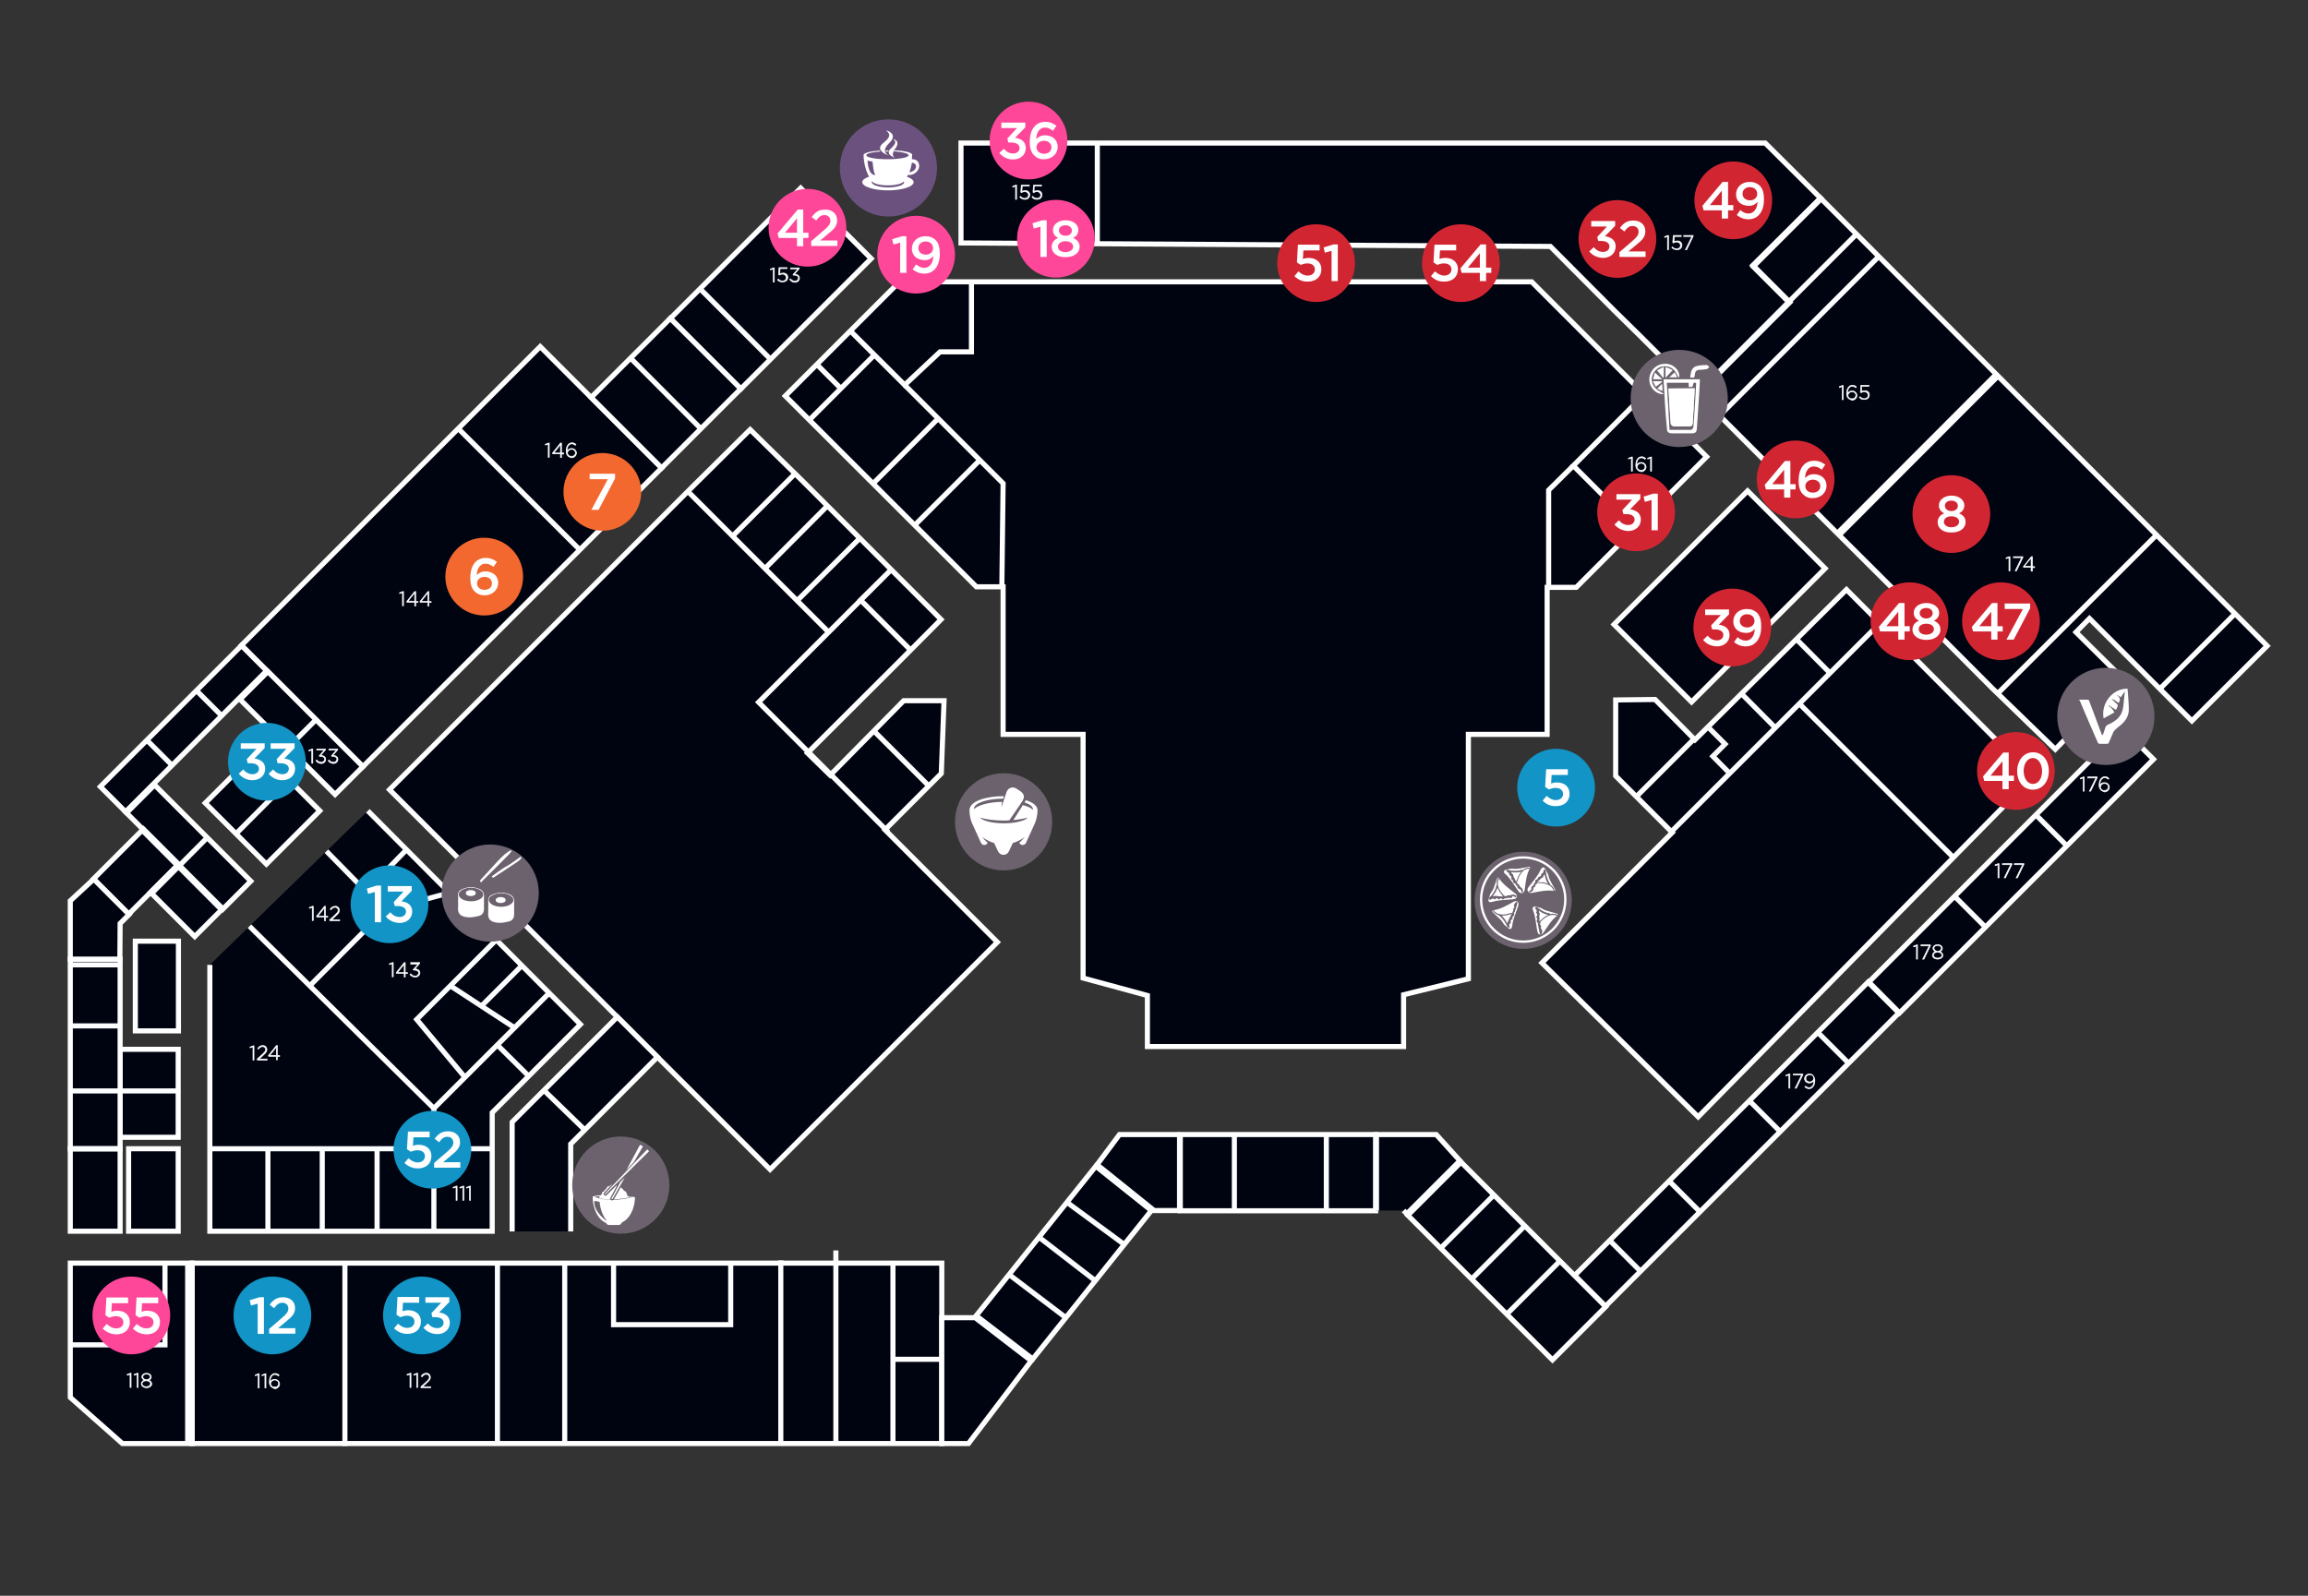 <?xml version="1.0" encoding="utf-8"?>
<!-- Generator: Adobe Illustrator 21.0.0, SVG Export Plug-In . SVG Version: 6.00 Build 0)  -->
<svg version="1.1" id="Layer_1" xmlns="http://www.w3.org/2000/svg" xmlns:xlink="http://www.w3.org/1999/xlink" x="0px" y="0px"
	 viewBox="0 0 926.1 640.4" style="enable-background:new 0 0 926.1 640.4;" xml:space="preserve">
<rect x="0" y="0" width="926.1" height="640.4" fill="#333333" stroke="none"/>
<style type="text/css">
	.st0{fill:#000411;stroke:#FFFFFF;stroke-width:2.05;stroke-miterlimit:10;}
	.st1{fill:none;stroke:#FFFFFF;stroke-width:2.05;stroke-miterlimit:10;}
	.st2{fill:#FFFFFF;stroke:#FFFFFF;stroke-width:0.26;stroke-miterlimit:10;}
	.st3{fill:none;stroke:#FCFDFF;stroke-width:2.05;stroke-miterlimit:10;}
	.st4{fill:none;stroke:#F9F9F9;stroke-width:2.05;stroke-miterlimit:10;}
	.st5{fill:none;stroke:#FFFFFF;stroke-width:3.07;stroke-miterlimit:10;}
	.st6{fill:#1295C6;}
	.st7{fill:#FFFFFF;}
	.st8{fill:#F2682F;}
	.st9{fill:#D22532;}
	.st10{fill:#FF4799;}
	.st11{fill:#6B626E;}
	.st12{fill:#FFFFFF;stroke:#6B626E;stroke-width:0.5;stroke-miterlimit:10;}
	.st13{fill:#6B517D;}
	.st14{fill-rule:evenodd;clip-rule:evenodd;fill:#FFFFFF;}
	.st15{fill:#6C626E;}
	.st16{fill:#6E6470;}
	.st17{fill:none;stroke:#FFFFFF;stroke-width:0.929;stroke-miterlimit:10;}
</style>
<title>Asset 2</title>
<g id="first_floor_map">
	<rect x="77.1" y="506.9" class="st0" width="300.8" height="72.4"/>
	<polygon class="st0" points="77.1,579.3 49.1,579.3 28.2,560.8 28.2,506.9 77.1,506.9 	"/>
	<rect x="28.2" y="461" class="st0" width="20" height="33.1"/>
	<polygon class="st0" points="703.4,106.5 718.2,121.3 681.4,158.1 658.5,135.2 647.6,124.5 622.1,98.9 385.6,97.5 385.6,57.4 
		708.3,57.4 730.5,79.5 	"/>
	<polygon class="st0" points="909.7,259.2 879.5,289.3 838.4,248.2 833,253.7 852.2,272.7 824.7,300.7 799.4,276.2 757.8,234.5 
		734.3,211.1 681.4,158.2 718.2,121.3 703.4,106.5 730.5,79.5 	"/>
	
		<rect x="613.8" y="450.4" transform="matrix(0.707 -0.707 0.707 0.707 -120.546 627.373)" class="st0" width="166.5" height="17.5"/>
	<polygon class="st0" points="815.7,311.7 681.4,448.2 618.7,386.4 671,334.1 648.3,311.4 648.3,280.9 664.1,280.7 680.1,296.9 
		740.9,236.6 	"/>
	<polygon class="st0" points="684.8,183.3 632.5,235.7 620.8,235.7 620.8,294.7 589.2,294.7 589.2,392.8 563.2,399.2 563.2,420 
		460.4,420 460.4,399.5 434.6,392.5 434.6,294.7 402.5,294.7 402.5,235.5 391.8,235.5 315.1,158.9 360.9,113.1 614.6,113.1 	"/>
	<polygon class="st0" points="400.2,378.1 309,469.3 156.3,316.9 278.7,194.5 301,172.4 322.5,193.5 336.1,207.1 377.6,248.6 
		359.8,266.5 324,302.2 333.1,311.1 362.6,281.2 378.8,281.2 377.7,310.4 355.1,333 	"/>
	<polyline class="st0" points="147.6,325.4 232.9,411.1 197.5,446.5 197.5,494.1 84.2,494.1 84.2,387.2 	"/>
	<rect x="51.6" y="461" class="st0" width="19.9" height="33.1"/>
	<rect x="48.1" y="421.1" class="st0" width="23.4" height="35.3"/>
	<rect x="28.2" y="384.9" class="st0" width="20" height="76.1"/>
	<rect x="54.3" y="377.7" class="st0" width="17.3" height="36"/>
	
		<rect x="67.5" y="312.1" transform="matrix(0.707 -0.707 0.707 0.707 -218.082 152.829)" class="st0" width="15.9" height="55.3"/>
	
		<rect x="40.5" y="339.8" transform="matrix(0.707 -0.707 0.707 0.707 -231.354 141.105)" class="st0" width="28.3" height="20"/>
	
		<rect x="33.6" y="285.3" transform="matrix(0.707 -0.707 0.707 0.707 -185.199 137.74)" class="st0" width="80.1" height="14.3"/>
	
		<rect x="90.2" y="306.5" transform="matrix(0.707 -0.707 0.707 0.707 -198.107 169.33)" class="st0" width="30.3" height="34.7"/>
	
		<rect x="67" y="348.9" transform="matrix(0.707 -0.707 0.707 0.707 -233.648 158.801)" class="st0" width="15.8" height="25.1"/>
	<rect x="272.3" y="95.8" transform="matrix(0.707 -0.707 0.707 0.707 8.716 252.598)" class="st0" width="74" height="40"/>
	
		<rect x="96.5" y="188.9" transform="matrix(0.707 -0.707 0.707 0.707 -104.851 193.607)" class="st0" width="169.5" height="68.9"/>
	
		<rect x="244.8" y="137.8" transform="matrix(0.707 -0.707 0.707 0.707 -33.283 235.152)" class="st0" width="44.9" height="40"/>
	<rect x="473.6" y="455.3" class="st0" width="78.4" height="30.6"/>
	<polygon class="st0" points="462,485.8 414.4,545.4 391.7,528 439.7,468 	"/>
	
		<rect x="589.6" y="465" transform="matrix(0.707 -0.707 0.707 0.707 -180.706 575.801)" class="st0" width="30.2" height="82.1"/>
	<polygon class="st0" points="413.8,546.1 388.6,579.3 377.9,579.3 377.9,528.8 391.3,528.8 	"/>
	<polyline class="st0" points="473.3,455.3 449.2,455.3 440.2,467.4 463.1,485.8 473.3,485.8 	"/>
	<polyline class="st0" points="552.3,485.8 552.3,455.3 576.3,455.3 585.8,465.8 564.5,487.1 563.2,485.8 	"/>
	
		<rect x="652.2" y="217.3" transform="matrix(0.707 -0.707 0.707 0.707 32.907 558.08)" class="st0" width="75.8" height="44"/>
	<polygon class="st0" points="864.1,304.7 762.2,406.5 749.9,394.1 851.6,292.3 	"/>
	
		<rect x="113.1" y="267.2" transform="matrix(0.707 -0.707 0.707 0.707 -172.596 171.699)" class="st0" width="15.8" height="54"/>
	<line class="st1" x1="96.2" y1="280.7" x2="107.4" y2="269.5"/>
	<polygon class="st0" points="48.2,370.6 48.1,384.9 28.2,384.9 28.2,361.5 37.6,352.8 51.8,367 	"/>
	<polyline class="st0" points="205.5,494.2 205.5,450.3 247.7,408.1 247.7,408.1 263.8,424.2 229,459.1 229,494.2 	"/>
	<path class="st2" d="M654.6,183.8l-1.1,0.4l-0.1-0.3l1.3-0.5h0.3v5.7h-0.4V183.8z"/>
	<path class="st2" d="M657.1,188.6c-0.6-0.6-0.8-1.4-0.7-2.2l0,0c0-1.7,0.9-3.1,2.3-3.1c0.6,0,1.2,0.2,1.6,0.7l-0.3,0.3
		c-0.4-0.4-0.9-0.6-1.4-0.6c-1.1,0-1.9,1.2-1.9,2.8v0.2c0.3-0.7,1-1.1,1.8-1.1c1-0.1,1.9,0.7,2,1.7c0,0,0,0,0,0.1l0,0
		c0,1-0.9,1.9-1.9,1.9h-0.1C658,189.2,657.5,189,657.1,188.6z M660.1,187.3L660.1,187.3c0-0.8-0.7-1.4-1.5-1.4h-0.1
		c-0.8,0-1.5,0.6-1.6,1.4l0,0c0,0.8,0.7,1.5,1.5,1.4c0,0,0,0,0.1,0C659.4,188.8,660.1,188.2,660.1,187.3
		C660.1,187.4,660.1,187.3,660.1,187.3L660.1,187.3z"/>
	<path class="st2" d="M662.3,183.8l-1.1,0.4l-0.1-0.3l1.3-0.5h0.3v5.7h-0.4V183.8z"/>
	<path class="st2" d="M739.2,155.1l-1.1,0.4l-0.1-0.3l1.3-0.5h0.3v5.7h-0.4V155.1z"/>
	<path class="st2" d="M741.7,159.9c-0.6-0.6-0.8-1.4-0.7-2.2l0,0c0-1.7,0.9-3.1,2.3-3.1c0.6,0,1.2,0.2,1.6,0.7l-0.3,0.3
		c-0.4-0.4-0.9-0.6-1.4-0.6c-1.1,0-1.9,1.2-1.9,2.8v0.2c0.4-0.7,1-1.1,1.8-1.1c1-0.1,1.9,0.7,2,1.7c0,0,0,0,0,0.1l0,0
		c0,1-0.9,1.9-1.9,1.9h-0.1C742.6,160.4,742.1,160.2,741.7,159.9z M744.7,158.6L744.7,158.6c0-0.8-0.7-1.4-1.5-1.4h-0.1
		c-0.8,0-1.5,0.6-1.6,1.4l0,0c0,0.8,0.7,1.5,1.5,1.4c0,0,0,0,0.1,0C744,160.1,744.6,159.5,744.7,158.6L744.7,158.6z"/>
	<path class="st2" d="M746.1,159.5l0.3-0.3c0.4,0.5,1,0.8,1.7,0.8c0.8,0,1.5-0.6,1.5-1.3v-0.1l0,0c0-0.8-0.7-1.4-1.4-1.4h-0.1
		c-0.5,0-0.9,0.1-1.3,0.4l-0.3-0.2l0.2-2.8h3.2v0.4H747l-0.1,2.1c0.4-0.2,0.8-0.3,1.3-0.3c1-0.1,1.9,0.6,1.9,1.6v0.1l0,0
		c0,1-0.8,1.8-1.8,1.8c-0.1,0-0.1,0-0.2,0C747.3,160.4,746.6,160.1,746.1,159.5z"/>
	<path class="st2" d="M806.1,223.8l-1.1,0.4l-0.1-0.3l1.3-0.5h0.3v5.7h-0.4V223.8z"/>
	<path class="st2" d="M811.2,223.8h-3.3v-0.4h3.8v0.3l-2.6,5.4h-0.5L811.2,223.8z"/>
	<path class="st2" d="M815,227.7h-3l-0.1-0.3l3.2-4h0.4v4h0.9v0.4h-0.9v1.4H815V227.7z M815,227.3v-3.4l-2.7,3.3L815,227.3z"/>
	<path class="st2" d="M835.9,312.2l-1.1,0.4l-0.1-0.3l1.3-0.5h0.3v5.7h-0.4V312.2z"/>
	<path class="st2" d="M841,312.2h-3.3v-0.4h3.8v0.3l-2.6,5.4h-0.5L841,312.2z"/>
	<path class="st2" d="M843,317c-0.6-0.6-0.8-1.4-0.7-2.2l0,0c0-1.7,0.9-3.1,2.3-3.1c0.6,0,1.2,0.2,1.6,0.7l-0.3,0.3
		c-0.4-0.4-0.9-0.6-1.4-0.6c-1.1,0-1.9,1.2-1.9,2.8v0.2c0.4-0.7,1-1.1,1.8-1c1-0.1,1.9,0.7,2,1.7c0,0,0,0,0,0.1l0,0
		c0,1-0.9,1.9-1.9,1.9h-0.1C843.9,317.6,843.4,317.4,843,317z M846,315.8L846,315.8c0-0.8-0.7-1.4-1.5-1.4h-0.1
		c-0.8,0-1.5,0.6-1.6,1.4l0,0c0,0.8,0.7,1.5,1.5,1.4c0,0,0,0,0.1,0C845.3,317.3,846,316.6,846,315.8L846,315.8z"/>
	<path class="st2" d="M801.7,347l-1.1,0.4l-0.1-0.3l1.3-0.5h0.3v5.7h-0.4V347z"/>
	<path class="st2" d="M806.8,347h-3.3v-0.4h3.8v0.3l-2.6,5.4h-0.5L806.8,347z"/>
	<path class="st2" d="M811.6,347h-3.3v-0.4h3.8v0.3l-2.6,5.4H809L811.6,347z"/>
	<path class="st2" d="M769,379.6l-1.1,0.4l-0.1-0.3l1.3-0.5h0.3v5.7H769V379.6z"/>
	<path class="st2" d="M774.1,379.6h-3.3v-0.4h3.8v0.3l-2.6,5.4h-0.5L774.1,379.6z"/>
	<path class="st2" d="M775.4,383.3L775.4,383.3c0.1-0.7,0.6-1.3,1.3-1.4c-0.6-0.2-1-0.7-1.1-1.3l0,0c0-0.9,0.9-1.5,1.9-1.5
		s1.9,0.6,1.9,1.5l0,0c0,0.6-0.5,1.1-1.1,1.3c0.7,0.1,1.2,0.7,1.3,1.4l0,0c0,0.9-0.9,1.6-2.1,1.6S775.4,384.3,775.4,383.3z
		 M779.2,383.3L779.2,383.3c0-0.7-0.8-1.2-1.7-1.2s-1.7,0.5-1.7,1.2l0,0c0,0.6,0.6,1.2,1.7,1.2S779.2,384,779.2,383.3L779.2,383.3z
		 M779,380.5L779,380.5c0-0.6-0.7-1.1-1.5-1.1s-1.5,0.5-1.5,1.1l0,0c0.1,0.8,0.9,1.4,1.7,1.3C778.4,381.7,778.9,381.2,779,380.5
		L779,380.5z"/>
	<path class="st2" d="M717.8,431.4l-1.1,0.4l-0.1-0.3l1.3-0.5h0.3v5.7h-0.4V431.4z"/>
	<path class="st2" d="M722.9,431.4h-3.3V431h3.8v0.3l-2.6,5.4h-0.5L722.9,431.4z"/>
	<path class="st2" d="M727.9,433.7v-0.2c-0.3,0.7-1,1.1-1.8,1.1c-1,0.1-1.9-0.6-2-1.6v-0.1l0,0c0-1.1,0.9-1.9,1.9-1.9h0.1
		c0.5,0,1.1,0.2,1.4,0.6c0.5,0.6,0.8,1.4,0.7,2.2l0,0c0,1.8-1,3.1-2.3,3.1c-0.6,0-1.2-0.3-1.7-0.7l0.3-0.3c0.4,0.4,0.9,0.6,1.5,0.6
		C727.2,436.4,727.9,435.2,727.9,433.7z M727.8,432.7L727.8,432.7c0-0.8-0.7-1.5-1.6-1.4c0,0,0,0-0.1,0c-0.8,0-1.5,0.6-1.5,1.4v0.1
		l0,0c0,0.8,0.7,1.4,1.5,1.4h0.1C727,434.2,727.7,433.6,727.8,432.7C727.7,432.7,727.7,432.7,727.8,432.7L727.8,432.7z"/>
	<path class="st2" d="M164.5,551.5l-1.1,0.4l-0.1-0.3l1.3-0.5h0.3v5.7h-0.4V551.5z"/>
	<path class="st2" d="M167.2,551.5l-1.1,0.4l-0.1-0.3l1.3-0.5h0.3v5.7h-0.4L167.2,551.5L167.2,551.5z"/>
	<path class="st2" d="M168.9,556.5l2.1-1.9c0.9-0.8,1.3-1.3,1.3-1.9c0-0.7-0.6-1.2-1.2-1.2l0,0c-0.7,0-1.3,0.4-1.7,1l-0.4-0.2
		c0.4-0.8,1.2-1.2,2-1.2c0.9-0.1,1.6,0.6,1.7,1.5c0,0,0,0,0,0.1l0,0c0,0.8-0.4,1.3-1.4,2.2l-1.7,1.6h3.2v0.4h-3.9L168.9,556.5z"/>
	<path class="st2" d="M103.6,551.7l-1.1,0.4l-0.1-0.3l1.3-0.5h0.3v5.7h-0.4V551.7z"/>
	<path class="st2" d="M106.3,551.7l-1.1,0.4l-0.1-0.3l1.3-0.5h0.3v5.7h-0.4L106.3,551.7z"/>
	<path class="st2" d="M108.8,556.5c-0.6-0.6-0.8-1.4-0.7-2.2l0,0c0-1.7,0.9-3.1,2.3-3.1c0.6,0,1.2,0.2,1.6,0.7l-0.3,0.3
		c-0.4-0.4-0.9-0.6-1.4-0.6c-1.1,0-1.9,1.2-1.9,2.8v0.2c0.4-0.7,1-1.1,1.8-1c1-0.1,1.9,0.7,2,1.7c0,0,0,0,0,0.1l0,0
		c0,1-0.9,1.9-1.9,1.9h-0.1C109.8,557.1,109.2,556.9,108.8,556.5z M111.8,555.2L111.8,555.2c0-0.8-0.7-1.4-1.5-1.4h-0.1
		c-0.8,0-1.5,0.6-1.6,1.4l0,0c0,0.8,0.7,1.5,1.5,1.4c0,0,0,0,0.1,0C111.1,556.8,111.8,556.1,111.8,555.2
		C111.8,555.3,111.8,555.3,111.8,555.2L111.8,555.2z"/>
	<path class="st2" d="M52.2,551.5l-1.1,0.4l-0.1-0.3l1.3-0.5h0.3v5.7h-0.4L52.2,551.5z"/>
	<path class="st2" d="M55,551.5l-1.1,0.4l-0.1-0.3l1.3-0.5h0.3v5.7H55V551.5z"/>
	<path class="st2" d="M56.7,555.3L56.7,555.3c0.1-0.7,0.6-1.3,1.3-1.4c-0.6-0.2-1-0.7-1.1-1.3l0,0c0-0.9,0.9-1.5,1.9-1.5
		s1.9,0.6,1.9,1.5l0,0c0,0.6-0.5,1.1-1.1,1.3c0.7,0.1,1.2,0.7,1.3,1.4l0,0c0,0.9-0.9,1.6-2.1,1.6S56.7,556.2,56.7,555.3z
		 M60.4,555.3L60.4,555.3c0-0.7-0.8-1.2-1.7-1.2s-1.7,0.5-1.7,1.2l0,0c0,0.6,0.6,1.2,1.7,1.2S60.4,555.9,60.4,555.3z M60.3,552.5
		L60.3,552.5c0-0.6-0.7-1.1-1.5-1.1s-1.5,0.5-1.5,1.1l0,0c0,0.7,0.7,1.2,1.5,1.2S60.3,553.2,60.3,552.5z"/>
	<path class="st2" d="M183,476.4l-1.1,0.4l-0.1-0.3l1.3-0.5h0.3v5.7H183V476.4z"/>
	<path class="st2" d="M185.7,476.4l-1.1,0.4l-0.1-0.3l1.3-0.5h0.3v5.7h-0.4V476.4z"/>
	<path class="st2" d="M188.4,476.4l-1.1,0.4l-0.1-0.3l1.3-0.5h0.3v5.7h-0.4V476.4z"/>
	<path class="st2" d="M101.5,420.1l-1.1,0.4l-0.1-0.3l1.3-0.5h0.3v5.7h-0.4L101.5,420.1z"/>
	<path class="st2" d="M103.2,425l2.1-1.9c0.9-0.9,1.3-1.3,1.3-1.9c0-0.7-0.6-1.2-1.2-1.2l0,0c-0.7,0-1.3,0.4-1.7,1l-0.3-0.2
		c0.4-0.8,1.2-1.2,2-1.2c0.9-0.1,1.6,0.6,1.7,1.5c0,0,0,0,0,0.1l0,0c0,0.8-0.4,1.3-1.4,2.2L104,425h3.2v0.4h-3.9L103.2,425z"/>
	<path class="st2" d="M110.9,423.9h-3.1l-0.1-0.3l3.2-4h0.4v4h0.9v0.4h-0.9v1.3h-0.4V423.9z M110.9,423.6v-3.4l-2.7,3.4H110.9z"/>
	<path class="st2" d="M125.3,364.1l-1.1,0.4l-0.1-0.3l1.3-0.5h0.3v5.7h-0.4L125.3,364.1z"/>
	<path class="st2" d="M130.2,368h-3.1l-0.1-0.3l3.2-4h0.4v4h0.9v0.4h-0.9v1.4h-0.4V368z M130.2,367.6v-3.3l-2.7,3.4L130.2,367.6z"/>
	<path class="st2" d="M132.3,369.1l2.1-1.9c0.9-0.9,1.3-1.3,1.3-1.9c0-0.7-0.6-1.2-1.2-1.2l0,0c-0.7,0-1.3,0.4-1.7,1l-0.3-0.2
		c0.4-0.8,1.2-1.2,2-1.2c0.9-0.1,1.6,0.6,1.7,1.5c0,0,0,0,0,0.1l0,0c0,0.8-0.4,1.3-1.4,2.2l-1.7,1.6h3.2v0.4h-3.9v-0.4H132.3z"/>
	<path class="st2" d="M157.4,386.7l-1.1,0.4l-0.1-0.3l1.3-0.5h0.3v5.7h-0.4V386.7z"/>
	<path class="st2" d="M162.2,390.6h-3.1l-0.1-0.3l3.2-4h0.4v4h0.9v0.4h-0.9v1.4h-0.4L162.2,390.6L162.2,390.6z M162.2,390.3v-3.4
		l-2.7,3.4H162.2z"/>
	<path class="st2" d="M164.5,391.1l0.3-0.3c0.4,0.6,1.1,0.9,1.8,0.9c0.7,0.1,1.3-0.5,1.4-1.2l0,0l0,0c0-0.8-0.8-1.2-1.8-1.2h-0.3
		l-0.1-0.2l2-2.2h-3v-0.6h3.6v0.3l-1.9,2.2c1.1,0.1,2,0.6,2,1.6l0,0c0,1-0.9,1.7-1.8,1.7l0,0C165.7,392.1,165,391.7,164.5,391.1z"/>
	<path class="st2" d="M161.5,237.8l-1.1,0.4l-0.1-0.3l1.3-0.5h0.3v5.7h-0.4V237.8z"/>
	<path class="st2" d="M166.4,241.7h-3.1l-0.1-0.3l3.2-4h0.4v4h0.9v0.4h-0.9v1.4h-0.4L166.4,241.7z M166.4,241.3v-3.4l-2.7,3.3
		L166.4,241.3z"/>
	<path class="st2" d="M171.7,241.7h-3.1l-0.1-0.3l3.2-4h0.4v4h0.9v0.4h-0.9v1.4h-0.4L171.7,241.7z M171.7,241.3v-3.4l-2.7,3.4H171.7
		z"/>
	<path class="st2" d="M220,178.2l-1.1,0.4l-0.1-0.3l1.3-0.5h0.3v5.7H220V178.2z"/>
	<path class="st2" d="M224.9,182.1h-3.1l-0.1-0.3l3.2-4h0.4v4h0.9v0.4h-0.9v1.4h-0.4L224.9,182.1L224.9,182.1z M224.9,181.8v-3.4
		l-2.7,3.4H224.9z"/>
	<path class="st2" d="M227.9,183c-0.6-0.6-0.8-1.4-0.7-2.2l0,0c0-1.7,0.9-3.1,2.3-3.1c0.6,0,1.2,0.2,1.6,0.7l-0.3,0.3
		c-0.4-0.4-0.9-0.6-1.4-0.6c-1.1,0-1.9,1.2-1.9,2.8v0.2c0.4-0.7,1-1.1,1.8-1.1c1-0.1,1.9,0.7,2,1.7c0,0,0,0,0,0.1l0,0
		c0,1-0.9,1.9-1.9,1.9h-0.1C228.9,183.6,228.3,183.4,227.9,183z M230.9,181.7L230.9,181.7c0-0.8-0.7-1.4-1.5-1.4h-0.1
		c-0.8,0-1.5,0.6-1.6,1.4l0,0c0,0.8,0.7,1.5,1.5,1.4c0,0,0,0,0.1,0C230.2,183.2,230.9,182.6,230.9,181.7
		C230.9,181.8,230.9,181.8,230.9,181.7L230.9,181.7z"/>
	<path class="st2" d="M310.3,107.9l-1.1,0.4l-0.1-0.3l1.3-0.5h0.3v5.7h-0.4L310.3,107.9z"/>
	<path class="st2" d="M312,112.3l0.3-0.3c0.4,0.5,1,0.8,1.7,0.8c0.8,0,1.5-0.6,1.5-1.3v-0.1l0,0c0-0.8-0.7-1.4-1.4-1.4H314
		c-0.5,0-0.9,0.1-1.3,0.4l-0.3-0.2l0.2-2.8h3.2v0.4H313l-0.1,2.1c0.4-0.2,0.8-0.3,1.3-0.3c1-0.1,1.9,0.6,1.9,1.6v0.1l0,0
		c0,1-0.8,1.8-1.8,1.8c-0.1,0-0.1,0-0.2,0C313.2,113.2,312.5,112.9,312,112.3z"/>
	<path class="st2" d="M316.9,112.2l0.3-0.3c0.4,0.6,1.1,0.9,1.8,0.9c0.7,0.1,1.3-0.5,1.4-1.2l0,0l0,0c0-0.8-0.8-1.2-1.8-1.2h-0.3
		l-0.1-0.2l2-2.3h-3v-0.4h3.5v0.3l-1.9,2.2c1.1,0.1,2,0.6,2,1.6l0,0c0,1-0.8,1.7-1.8,1.7l0,0C318.2,113.3,317.4,112.9,316.9,112.2z"
		/>
	<path class="st2" d="M407.5,74.7l-1.1,0.4l-0.1-0.3l1.3-0.5h0.3V80h-0.4L407.5,74.7z"/>
	<path class="st2" d="M409.2,79.1l0.3-0.3c0.4,0.5,1,0.8,1.7,0.8c0.8,0.1,1.5-0.6,1.5-1.3l0,0l0,0c0-0.8-0.7-1.4-1.4-1.4h-0.1
		c-0.5,0-0.9,0.1-1.3,0.4l-0.3-0.2l0.2-2.8h3.2v0.4h-2.8l-0.2,2.1c0.4-0.2,0.8-0.3,1.3-0.3c1-0.1,1.9,0.6,1.9,1.6v0.1l0,0
		c0,1-0.8,1.8-1.8,1.8c-0.1,0-0.1,0-0.2,0C410.5,80,409.8,79.7,409.2,79.1z"/>
	<path class="st2" d="M414.1,79.1l0.3-0.3c0.4,0.5,1,0.8,1.7,0.8c0.8,0.1,1.5-0.6,1.5-1.3l0,0l0,0c0-0.8-0.7-1.4-1.4-1.4h-0.1
		c-0.5,0-0.9,0.1-1.3,0.4l-0.3-0.2l0.2-2.8h3.2v0.4H415l-0.1,2.1c0.4-0.2,0.8-0.3,1.3-0.3c1-0.1,1.9,0.6,1.9,1.6v0.1l0,0
		c0,1-0.8,1.8-1.8,1.8c-0.1,0-0.1,0-0.2,0C415.3,80.1,414.6,79.7,414.1,79.1z"/>
	<path class="st2" d="M669.1,94.9l-1.1,0.4l-0.1-0.3l1.3-0.5h0.3v5.7h-0.4V94.9z"/>
	<path class="st2" d="M670.8,99.4l0.3-0.3c0.4,0.5,1,0.8,1.7,0.8c0.8,0,1.5-0.6,1.5-1.3v-0.1l0,0c0-0.8-0.7-1.4-1.4-1.4h-0.1
		c-0.5,0-0.9,0.1-1.3,0.4l-0.3-0.2l0.2-2.8h3.2v0.4h-2.8l-0.1,2.1c0.4-0.2,0.8-0.3,1.3-0.3c1-0.1,1.8,0.6,1.9,1.6v0.1l0,0
		c0,1-0.8,1.8-1.8,1.8c-0.1,0-0.1,0-0.2,0C672.1,100.2,671.4,99.9,670.8,99.4z"/>
	<path class="st2" d="M678.9,94.9h-3.3v-0.4h3.8v0.3l-2.6,5.4h-0.5L678.9,94.9z"/>
	<line class="st1" x1="280.9" y1="171.7" x2="253.1" y2="143.8"/>
	<line class="st3" x1="309.2" y1="144.2" x2="280.9" y2="115.9"/>
	<g>
		<path class="st2" d="M125.1,301l-1.1,0.4l-0.1-0.3l1.3-0.5h0.3v5.7h-0.4L125.1,301z"/>
		<path class="st2" d="M131.7,305.3l0.3-0.3c0.4,0.6,1.1,0.9,1.8,0.9c0.7,0.1,1.3-0.5,1.4-1.2l0,0l0,0c0-0.8-0.8-1.2-1.8-1.2h-0.3
			l-0.1-0.2l2-2.3h-3v-0.4h3.5v0.3l-1.9,2.2c1.1,0.1,2,0.6,2,1.6l0,0c0,1-0.8,1.7-1.8,1.7l0,0C133,306.4,132.2,306,131.7,305.3z"/>
		<path class="st2" d="M126.8,305.3l0.3-0.3c0.4,0.6,1.1,0.9,1.8,0.9c0.7,0.1,1.3-0.5,1.4-1.2l0,0l0,0c0-0.8-0.8-1.2-1.8-1.2h-0.3
			l-0.1-0.2l2-2.3h-3v-0.4h3.5v0.3l-1.9,2.2c1.1,0.1,2,0.6,2,1.6l0,0c0,1-0.8,1.7-1.8,1.7l0,0C128.1,306.4,127.3,306,126.8,305.3z"
			/>
	</g>
	<line class="st3" x1="440.3" y1="97.8" x2="440.3" y2="57.4"/>
	<line class="st3" x1="656.6" y1="319.7" x2="679.7" y2="296.6"/>
	<line class="st3" x1="712.4" y1="292.1" x2="698.8" y2="278.4"/>
	<line class="st3" x1="734.5" y1="270.3" x2="720.8" y2="256.5"/>
	<line class="st3" x1="754.3" y1="250.1" x2="670.6" y2="333.8"/>
	<line class="st3" x1="690" y1="166.8" x2="754.3" y2="102.5"/>
	<line class="st3" x1="829.3" y1="339.4" x2="816.9" y2="327"/>
	<line class="st3" x1="796.7" y1="372.1" x2="784.3" y2="359.7"/>
	<line class="st3" x1="741.9" y1="426.8" x2="729.5" y2="414.4"/>
	<line class="st3" x1="714.6" y1="454.4" x2="702.1" y2="441.9"/>
	<line class="st3" x1="682.3" y1="486.5" x2="669.9" y2="474.1"/>
	<line class="st3" x1="604.7" y1="527.3" x2="626.1" y2="505.9"/>
	<line class="st3" x1="590.6" y1="513.2" x2="612" y2="491.8"/>
	<line class="st3" x1="564.7" y1="487.3" x2="586.1" y2="465.9"/>
	<line class="st3" x1="552.1" y1="485.8" x2="552.1" y2="455.3"/>
	<line class="st3" x1="473.3" y1="485.8" x2="473.3" y2="455.3"/>
	<line class="st3" x1="462.2" y1="485.6" x2="440.1" y2="467.6"/>
	<line class="st3" x1="451.1" y1="499.4" x2="428.1" y2="482.5"/>
	<line class="st3" x1="440.2" y1="514.5" x2="416.9" y2="496.5"/>
	<line class="st3" x1="427.7" y1="528.8" x2="404.9" y2="511.5"/>
	<line class="st3" x1="358.3" y1="579.3" x2="358.3" y2="506.9"/>
	<line class="st3" x1="313.3" y1="579.3" x2="313.3" y2="505.8"/>
	<line class="st3" x1="226.6" y1="579.3" x2="226.6" y2="506.9"/>
	<line class="st3" x1="199.6" y1="579.3" x2="199.6" y2="506.9"/>
	<line class="st3" x1="138.4" y1="580.3" x2="138.4" y2="506.9"/>
	<line class="st3" x1="75.3" y1="579.3" x2="75.3" y2="506.9"/>
	<line class="st3" x1="197.5" y1="461" x2="84.2" y2="461"/>
	<line class="st3" x1="151.3" y1="494.1" x2="151.3" y2="461"/>
	<line class="st3" x1="129.3" y1="494.1" x2="129.3" y2="460.6"/>
	<line class="st3" x1="107.5" y1="494.1" x2="107.5" y2="460.6"/>
	<line class="st3" x1="71.6" y1="437.8" x2="28.2" y2="437.8"/>
	<line class="st3" x1="48.1" y1="411.7" x2="28.2" y2="411.7"/>
	<line class="st3" x1="69.1" y1="307.2" x2="58.9" y2="297"/>
	<line class="st3" x1="89" y1="287.3" x2="78.8" y2="277.1"/>
	<line class="st3" x1="94.7" y1="334.6" x2="116.1" y2="313.1"/>
	<line class="st1" x1="232.7" y1="220.7" x2="183.9" y2="172"/>
	<line class="st3" x1="115.6" y1="300" x2="126.8" y2="288.8"/>
	<line class="st1" x1="372.7" y1="315.4" x2="350.6" y2="293.3"/>
	<polyline class="st1" points="220.4,398.5 174.1,444.8 100.1,371.7 	"/>
	<line class="st1" x1="801.6" y1="278.3" x2="865.4" y2="214.6"/>
	<line class="st1" x1="896.8" y1="246.3" x2="866.4" y2="276.7"/>
	<polyline class="st1" points="730.7,79.8 703.5,107 717.7,121.2 718.3,120.6 745.3,93.6 	"/>
	<polyline class="st1" points="341.2,132.8 363,154.5 377.2,141.2 389.8,141.2 389.8,113.1 	"/>
	<polyline class="st1" points="631.3,186.9 656.3,211.9 631.3,186.9 659.8,158.3 	"/>
	<polyline class="st4" points="685.3,291.7 692.2,298.6 687.3,303.5 694,310.3 	"/>
	<line class="st3" x1="658.4" y1="510.3" x2="646" y2="497.9"/>
	<line class="st3" x1="532.2" y1="485.8" x2="532.2" y2="455.3"/>
	<line class="st3" x1="495.3" y1="485.8" x2="495.3" y2="455.3"/>
	<polyline class="st1" points="365.4,260.9 345.3,240.8 357.8,228.4 304.4,281.8 356.4,333.9 	"/>
	<line class="st1" x1="324.8" y1="168.5" x2="350.9" y2="142.4"/>
	<line class="st1" x1="337.4" y1="155.9" x2="327.7" y2="146.2"/>
	<line class="st1" x1="783.8" y1="344.1" x2="722" y2="282.4"/>
	<line class="st1" x1="377.9" y1="545.5" x2="358.3" y2="545.5"/>
	<polyline class="st3" points="28.2,539.7 66.2,539.7 66.2,506.9 	"/>
	<line class="st3" x1="212.1" y1="431.8" x2="199.6" y2="419.4"/>
	<polyline class="st3" points="199.1,377.2 167.2,409.1 186.7,432.5 	"/>
	<line class="st3" x1="206.4" y1="412.4" x2="181" y2="395.8"/>
	<line class="st3" x1="193.4" y1="403.5" x2="209.4" y2="387.5"/>
	<polyline class="st3" points="163.1,341 146.8,357.7 131,341.6 	"/>
	<polyline class="st3" points="180.6,358.2 154.5,365.3 124.1,395.8 	"/>
	<polyline class="st3" points="174.1,444.8 174.1,460.4 174.1,459.9 174.1,494.1 	"/>
	<line class="st3" x1="60.8" y1="358.6" x2="83.2" y2="336.1"/>
	<line class="st1" x1="234.7" y1="453.5" x2="218.2" y2="437.5"/>
	<line class="st3" x1="335.4" y1="579.3" x2="335.4" y2="501.8"/>
	<line class="st3" x1="50.8" y1="326.2" x2="62" y2="315"/>
	<line class="st3" x1="57.3" y1="333.4" x2="89" y2="365.2"/>
	<line class="st3" x1="48.1" y1="387.2" x2="28.2" y2="387.2"/>
	<polyline class="st1" points="363,154.5 402.5,194 402,235.5 	"/>
	<line class="st1" x1="350.3" y1="194.1" x2="376.2" y2="168.2"/>
	<line class="st1" x1="367" y1="210.8" x2="392.9" y2="184.9"/>
	<line class="st3" x1="414.1" y1="545.8" x2="391.4" y2="528.4"/>
	<polyline class="st1" points="631.3,186.9 621.4,196.7 621.4,235.7 	"/>
	<line class="st3" x1="578.4" y1="500.6" x2="599.8" y2="479.2"/>
	<polyline class="st1" points="246.2,506.9 246.2,531.6 293.2,531.6 293.2,506.9 	"/>
	<line class="st3" x1="48.1" y1="461" x2="28.2" y2="461"/>
	<line class="st1" x1="332.7" y1="253.9" x2="276" y2="197.2"/>
	<line class="st1" x1="293.7" y1="215.4" x2="319" y2="190.1"/>
	<line class="st1" x1="319.6" y1="241.3" x2="345" y2="216"/>
	<line class="st1" x1="306.7" y1="228.4" x2="332" y2="203"/>
	<line class="st3" x1="681.1" y1="157.9" x2="717.7" y2="121.2"/>
	<line class="st5" x1="737.6" y1="214.4" x2="801.7" y2="150.2"/>
</g>
<g id="Buttons">
	<g id="_x30_5_1_">
		<circle class="st6" cx="624.4" cy="316.1" r="15.6"/>
		<g>
			<g>
				<g>
					<path class="st7" d="M619,321.3l1.6-1.9c1.2,1.1,2.4,1.7,3.7,1.7c1.7,0,2.9-1,2.9-2.5l0,0c0-1.5-1.2-2.4-3-2.4
						c-1,0-1.9,0.3-2.7,0.6l-1.5-1l0.4-7.1h8.7v2.3h-6.5l-0.2,3.4c0.7-0.2,1.3-0.4,2.3-0.4c2.8,0,5.1,1.5,5.1,4.6l0,0
						c0,3-2.2,4.9-5.4,4.9C622.1,323.6,620.4,322.7,619,321.3z"/>
				</g>
			</g>
		</g>
	</g>
	<g id="_x30_6_1_">
		<circle class="st8" cx="194.3" cy="231.4" r="15.6"/>
		<g>
			<g>
				<g>
					<path class="st7" d="M190.5,237.4c-1.1-1.1-1.8-2.6-1.8-5.6v0c0-4.5,2.1-7.9,6.2-7.9c1.9,0,3.2,0.6,4.5,1.6l-1.4,2
						c-1-0.8-1.9-1.3-3.2-1.3c-2.5,0-3.5,2.6-3.5,4.6c0.9-0.9,1.9-1.5,3.5-1.5c2.8,0,5.1,1.7,5.1,4.6v0c0,2.9-2.4,5-5.4,5
						C192.7,238.9,191.4,238.3,190.5,237.4z M197.4,234.1L197.4,234.1c0-1.5-1.2-2.6-3-2.6c-1.8,0-3,1.2-3,2.6v0
						c0,1.5,1.2,2.6,3,2.6C196.3,236.7,197.4,235.6,197.4,234.1z"/>
				</g>
			</g>
		</g>
	</g>
	<g id="_x30_7_1_">
		<circle class="st8" cx="241.7" cy="197.4" r="15.6"/>
		<g>
			<g>
				<g>
					<path class="st7" d="M243.9,192.3h-7.3v-2.2h10.2v1.9l-6.6,12.6h-2.9L243.9,192.3z"/>
				</g>
			</g>
		</g>
	</g>
	<g id="_x30_8_1_">
		<circle class="st9" cx="783" cy="206.3" r="15.6"/>
		<g>
			<g>
				<g>
					<path class="st7" d="M777.5,209.6L777.5,209.6c0-1.8,1-2.9,2.6-3.6c-1.2-0.6-2.1-1.6-2.1-3.2v0c0-2.2,2.1-3.9,5.1-3.9
						c2.9,0,5.1,1.7,5.1,3.9v0c0,1.6-0.9,2.6-2.1,3.2c1.6,0.7,2.6,1.8,2.6,3.5v0c0,2.6-2.4,4.2-5.6,4.2
						C779.8,213.8,777.5,212.1,777.5,209.6z M786.1,209.4L786.1,209.4c0-1.4-1.3-2.2-3.1-2.2s-3,0.9-3,2.2v0c0,1.2,1.1,2.2,3,2.2
						C784.9,211.6,786.1,210.6,786.1,209.4z M785.6,203L785.6,203c0-1.2-1-2.1-2.6-2.1c-1.6,0-2.6,0.9-2.6,2v0
						c0,1.3,1.1,2.2,2.6,2.2C784.5,205.1,785.6,204.3,785.6,203z"/>
				</g>
			</g>
		</g>
	</g>
	<g id="_x31_2_1_">
		<circle class="st6" cx="109.3" cy="527.9" r="15.6"/>
		<g>
			<g>
				<g>
					<path class="st7" d="M103.3,523.2l-2.6,0.7l-0.5-2.1l3.9-1.2h1.8v14.7h-2.5V523.2z"/>
				</g>
				<g>
					<path class="st7" d="M108,533.3l5-4.3c2-1.7,2.7-2.6,2.7-3.9c0-1.4-1-2.3-2.4-2.3s-2.2,0.7-3.3,2.2l-1.8-1.4
						c1.4-1.9,2.8-3,5.4-3c2.8,0,4.8,1.7,4.8,4.3v0c0,2.3-1.2,3.5-3.8,5.6l-3,2.5h6.9v2.2H108V533.3z"/>
				</g>
			</g>
		</g>
	</g>
	<g id="_x31_8_1_">
		<circle class="st10" cx="423.7" cy="95.8" r="15.6"/>
		<g>
			<g>
				<g>
					<path class="st7" d="M417.4,91l-2.6,0.7l-0.5-2.1l3.9-1.2h1.8v14.7h-2.5V91z"/>
				</g>
				<g>
					<path class="st7" d="M422,99.1L422,99.1c0-1.8,1-2.9,2.6-3.6c-1.2-0.6-2.1-1.6-2.1-3.2v0c0-2.2,2.1-3.9,5.1-3.9
						s5.1,1.7,5.1,3.9v0c0,1.6-0.9,2.6-2.1,3.2c1.6,0.7,2.6,1.8,2.6,3.5v0c0,2.6-2.4,4.2-5.6,4.2C424.4,103.3,422,101.6,422,99.1z
						 M430.6,99L430.6,99c0-1.4-1.3-2.2-3.1-2.2c-1.7,0-3,0.9-3,2.2v0c0,1.2,1.1,2.2,3,2.2C429.5,101.1,430.6,100.2,430.6,99z
						 M430.1,92.5L430.1,92.5c0-1.2-1-2.1-2.6-2.1c-1.6,0-2.6,0.9-2.6,2v0c0,1.3,1.1,2.2,2.6,2.2C429,94.7,430.1,93.8,430.1,92.5z"
						/>
				</g>
			</g>
		</g>
	</g>
	<g id="_x31_9_1_">
		<circle class="st10" cx="367.6" cy="102.2" r="15.6"/>
		<g>
			<g>
				<g>
					<path class="st7" d="M361.1,97.4l-2.6,0.7l-0.5-2.1l3.9-1.2h1.8v14.7h-2.5V97.4z"/>
				</g>
				<g>
					<path class="st7" d="M374.5,102.8c-0.8,1-1.9,1.6-3.4,1.6c-3.1,0-5.2-1.8-5.2-4.6v0c0-2.8,2.2-5,5.4-5c1.8,0,3,0.5,4.1,1.5
						c1.1,1.1,1.7,2.7,1.7,5.6v0c0,4.7-2.3,7.9-6.2,7.9c-2,0-3.4-0.7-4.7-1.7l1.4-2c1.1,0.9,2.1,1.4,3.3,1.4
						C373.6,107.4,374.5,104.7,374.5,102.8z M374.4,99.6L374.4,99.6c0-1.6-1.2-2.7-3-2.7c-1.8,0-2.9,1.2-2.9,2.7v0
						c0,1.5,1.2,2.6,3,2.6C373.3,102.2,374.4,101,374.4,99.6z"/>
				</g>
			</g>
		</g>
	</g>
	<g id="_x31_3_1_">
		<circle class="st6" cx="156.3" cy="362.9" r="15.6"/>
		<g>
			<g>
				<g>
					<path class="st7" d="M150.3,358l-2.6,0.7l-0.5-2.1l3.9-1.2h1.8v14.7h-2.5V358z"/>
				</g>
				<g>
					<path class="st7" d="M154.8,367.8l1.8-1.7c1,1.2,2.2,1.9,3.8,1.9c1.4,0,2.5-0.9,2.5-2.2v0c0-1.4-1.3-2.2-3.3-2.2h-1.2l-0.4-1.6
						l3.9-4.2h-6.3v-2.2h9.6v1.9l-4.1,4.2c2.2,0.3,4.3,1.4,4.3,4.1v0c0,2.7-2.1,4.6-5.1,4.6C157.9,370.3,156,369.3,154.8,367.8z"/>
				</g>
			</g>
		</g>
	</g>
	<g id="_x33_1">
		<circle class="st9" cx="656.5" cy="205.6" r="15.6"/>
		<g>
			<g>
				<g>
					<path class="st7" d="M647.8,210.5l1.8-1.7c1,1.2,2.2,1.9,3.8,1.9c1.4,0,2.5-0.9,2.5-2.2v0c0-1.4-1.3-2.2-3.3-2.2h-1.2l-0.4-1.6
						l3.9-4.2h-6.3v-2.2h9.6v1.9l-4.1,4.2c2.2,0.3,4.3,1.4,4.3,4.1v0c0,2.7-2.1,4.6-5.1,4.6C650.9,213,649.1,212,647.8,210.5z"/>
				</g>
				<g>
					<path class="st7" d="M662.6,200.7l-2.6,0.7l-0.5-2.1l3.9-1.2h1.8v14.7h-2.5V200.7z"/>
				</g>
			</g>
		</g>
	</g>
	<g id="_x33_2">
		<circle class="st9" cx="649" cy="95.9" r="15.6"/>
		<g>
			<g>
				<g>
					<path class="st7" d="M637.7,100.9l1.8-1.7c1,1.2,2.2,1.9,3.8,1.9c1.4,0,2.5-0.9,2.5-2.2v0c0-1.4-1.3-2.2-3.3-2.2h-1.2l-0.4-1.6
						l3.9-4.2h-6.3v-2.2h9.6v1.9l-4.1,4.2c2.2,0.3,4.3,1.4,4.3,4.1v0c0,2.7-2.1,4.6-5.1,4.6C640.8,103.4,638.9,102.4,637.7,100.9z"
						/>
				</g>
				<g>
					<path class="st7" d="M649.8,101.2l5-4.3c2-1.7,2.7-2.6,2.7-3.9c0-1.4-1-2.3-2.4-2.3s-2.2,0.7-3.3,2.2l-1.8-1.4
						c1.4-1.9,2.8-3,5.4-3c2.9,0,4.8,1.7,4.8,4.3v0c0,2.3-1.2,3.5-3.8,5.6l-3,2.5h6.9v2.2h-10.5V101.2z"/>
				</g>
			</g>
		</g>
	</g>
	<g id="_x33_3">
		<circle class="st6" cx="107.1" cy="305.7" r="15.6"/>
		<g>
			<g>
				<g>
					<path class="st7" d="M95.8,310.5l1.8-1.7c1,1.2,2.2,1.9,3.8,1.9c1.4,0,2.5-0.9,2.5-2.2v0c0-1.4-1.3-2.2-3.3-2.2h-1.2l-0.4-1.6
						l3.9-4.2h-6.3v-2.2h9.6v1.9l-4.1,4.2c2.2,0.3,4.3,1.4,4.3,4.1v0c0,2.7-2.1,4.6-5.1,4.6C98.9,313.1,97.1,312,95.8,310.5z"/>
				</g>
				<g>
					<path class="st7" d="M107.8,310.5l1.8-1.7c1,1.2,2.2,1.9,3.8,1.9c1.4,0,2.5-0.9,2.5-2.2v0c0-1.4-1.3-2.2-3.3-2.2h-1.2l-0.4-1.6
						l3.9-4.2h-6.3v-2.2h9.6v1.9l-4.1,4.2c2.2,0.3,4.3,1.4,4.3,4.1v0c0,2.7-2.1,4.6-5.1,4.6C110.8,313.1,109,312,107.8,310.5z"/>
				</g>
			</g>
		</g>
	</g>
	<g id="_x33_6">
		<circle class="st10" cx="412.7" cy="56.4" r="15.6"/>
		<g>
			<g>
				<g>
					<path class="st7" d="M401,61.4l1.8-1.7c1,1.2,2.2,1.9,3.8,1.9c1.4,0,2.5-0.9,2.5-2.2v0c0-1.4-1.3-2.2-3.3-2.2h-1.2l-0.4-1.6
						l3.9-4.2h-6.3v-2.2h9.6v1.9l-4.1,4.2c2.2,0.3,4.3,1.4,4.3,4.1v0c0,2.7-2.1,4.6-5.1,4.6C404.1,64,402.3,62.9,401,61.4z"/>
				</g>
				<g>
					<path class="st7" d="M415,62.4c-1.1-1.1-1.8-2.6-1.8-5.6v0c0-4.5,2.1-7.9,6.2-7.9c1.9,0,3.2,0.6,4.5,1.6l-1.4,2
						c-1-0.8-1.9-1.3-3.2-1.3c-2.5,0-3.5,2.6-3.5,4.6c0.9-0.9,1.9-1.5,3.5-1.5c2.8,0,5.1,1.7,5.1,4.6v0c0,2.9-2.4,5-5.4,5
						C417.3,64,416,63.4,415,62.4z M421.9,59.1L421.9,59.1c0-1.5-1.2-2.6-3-2.6c-1.8,0-3,1.2-3,2.6v0c0,1.5,1.2,2.6,3,2.6
						C420.8,61.7,421.9,60.6,421.9,59.1z"/>
				</g>
			</g>
		</g>
	</g>
	<g id="_x33_9">
		<circle class="st9" cx="695.1" cy="251.8" r="15.6"/>
		<g>
			<g>
				<g>
					<path class="st7" d="M683.4,256.8l1.8-1.7c1,1.2,2.2,1.9,3.8,1.9c1.4,0,2.5-0.9,2.5-2.2v0c0-1.4-1.3-2.2-3.3-2.2H687l-0.4-1.6
						l3.9-4.2h-6.3v-2.2h9.6v1.9l-4.1,4.2c2.2,0.3,4.3,1.4,4.3,4.1v0c0,2.7-2.1,4.6-5.1,4.6C686.4,259.3,684.6,258.3,683.4,256.8z"
						/>
				</g>
				<g>
					<path class="st7" d="M704.1,252.4c-0.8,1-1.9,1.6-3.4,1.6c-3.1,0-5.2-1.8-5.2-4.6v0c0-2.9,2.2-5,5.4-5c1.8,0,3,0.5,4.1,1.5
						c1.1,1.1,1.7,2.7,1.7,5.6v0c0,4.7-2.3,7.9-6.2,7.9c-2,0-3.4-0.7-4.7-1.7l1.4-2c1.1,0.9,2.1,1.4,3.3,1.4
						C703.2,257,704.1,254.3,704.1,252.4z M704,249.2L704,249.2c0-1.6-1.2-2.7-3-2.7c-1.8,0-2.9,1.2-2.9,2.7v0c0,1.5,1.2,2.6,3,2.6
						C702.9,251.8,704,250.6,704,249.2z"/>
				</g>
			</g>
		</g>
	</g>
	<g id="_x34_0">
		<circle class="st9" cx="808.9" cy="309.4" r="15.6"/>
		<g>
			<g>
				<g>
					<path class="st7" d="M803.5,313.4h-7.3l-0.5-1.8l8.1-9.6h2.2v9.3h2.1v2.1H806v3.3h-2.5V313.4z M803.5,311.3v-5.8l-4.8,5.8
						H803.5z"/>
				</g>
				<g>
					<path class="st7" d="M809.4,309.5L809.4,309.5c0-4.2,2.5-7.6,6.4-7.6c3.8,0,6.3,3.3,6.3,7.5v0c0,4.2-2.5,7.5-6.4,7.5
						S809.4,313.6,809.4,309.5z M819.4,309.5L819.4,309.5c0-2.9-1.5-5.3-3.7-5.3c-2.2,0-3.7,2.3-3.7,5.2v0c0,2.9,1.5,5.2,3.7,5.2
						C818,314.6,819.4,312.3,819.4,309.5z"/>
				</g>
			</g>
		</g>
	</g>
	<g id="_x34_2">
		<circle class="st10" cx="324" cy="91.4" r="15.6"/>
		<g>
			<g>
				<g>
					<path class="st7" d="M319.8,95.5h-7.3l-0.5-1.8l8.1-9.6h2.2v9.3h2.1v2.1h-2.1v3.3h-2.5V95.5z M319.8,93.4v-5.8l-4.8,5.8H319.8z
						"/>
				</g>
				<g>
					<path class="st7" d="M325.5,96.8l5-4.3c2-1.7,2.7-2.6,2.7-3.9c0-1.4-1-2.3-2.4-2.3c-1.3,0-2.2,0.7-3.3,2.2l-1.8-1.4
						c1.4-1.9,2.8-3,5.4-3c2.9,0,4.8,1.7,4.8,4.3v0c0,2.3-1.2,3.5-3.8,5.6l-3,2.5h6.9v2.2h-10.5V96.8z"/>
				</g>
			</g>
		</g>
	</g>
	<g id="_x34_6">
		<circle class="st9" cx="720.5" cy="192.4" r="15.6"/>
		<g>
			<g>
				<g>
					<path class="st7" d="M715.9,196.4h-7.3l-0.5-1.8l8.1-9.6h2.2v9.3h2.1v2.1h-2.1v3.3h-2.5V196.4z M715.9,194.3v-5.8l-4.8,5.8
						H715.9z"/>
				</g>
				<g>
					<path class="st7" d="M723.5,198.4c-1.1-1.1-1.8-2.6-1.8-5.6v0c0-4.5,2.1-7.9,6.2-7.9c1.9,0,3.2,0.6,4.5,1.6l-1.4,2
						c-1-0.8-1.9-1.3-3.2-1.3c-2.5,0-3.5,2.6-3.5,4.6c0.9-0.9,1.9-1.5,3.5-1.5c2.8,0,5.1,1.7,5.1,4.6v0c0,2.9-2.4,5-5.4,5
						C725.8,200,724.5,199.4,723.5,198.4z M730.4,195.1L730.4,195.1c0-1.5-1.2-2.6-3-2.6c-1.8,0-3,1.2-3,2.6v0c0,1.5,1.2,2.6,3,2.6
						C729.3,197.7,730.4,196.6,730.4,195.1z"/>
				</g>
			</g>
		</g>
	</g>
	<g id="_x34_7">
		<circle class="st9" cx="802.9" cy="249.3" r="15.6"/>
		<g>
			<g>
				<g>
					<path class="st7" d="M799,253.4h-7.3l-0.5-1.8l8.1-9.6h2.2v9.3h2.1v2.1h-2.1v3.3H799V253.4z M799,251.3v-5.8l-4.8,5.8H799z"/>
				</g>
				<g>
					<path class="st7" d="M811.7,244.4h-7.3v-2.2h10.2v1.9l-6.6,12.6h-2.9L811.7,244.4z"/>
				</g>
			</g>
		</g>
	</g>
	<g id="_x34_8">
		<circle class="st9" cx="766.2" cy="249.3" r="15.6"/>
		<g>
			<g>
				<g>
					<path class="st7" d="M761.7,253.4h-7.3l-0.5-1.8l8.1-9.6h2.2v9.3h2.1v2.1h-2.1v3.3h-2.5V253.4z M761.7,251.3v-5.8l-4.8,5.8
						H761.7z"/>
				</g>
				<g>
					<path class="st7" d="M767.4,252.7L767.4,252.7c0-1.8,1-2.9,2.6-3.6c-1.2-0.6-2.1-1.6-2.1-3.2v0c0-2.2,2.1-3.9,5.1-3.9
						c2.9,0,5.1,1.7,5.1,3.9v0c0,1.6-0.9,2.6-2.1,3.2c1.6,0.7,2.6,1.8,2.6,3.5v0c0,2.6-2.4,4.2-5.6,4.2S767.4,255.2,767.4,252.7z
						 M776,252.5L776,252.5c0-1.4-1.3-2.2-3.1-2.2s-3,0.9-3,2.2v0c0,1.2,1.1,2.2,3,2.2C774.8,254.7,776,253.7,776,252.5z
						 M775.5,246.1L775.5,246.1c0-1.2-1-2.1-2.6-2.1c-1.6,0-2.6,0.9-2.6,2v0c0,1.3,1.1,2.2,2.6,2.2
						C774.4,248.2,775.5,247.3,775.5,246.1z"/>
				</g>
			</g>
		</g>
	</g>
	<g id="_x34_9">
		<circle class="st9" cx="695.5" cy="80.4" r="15.6"/>
		<g>
			<g>
				<g>
					<path class="st7" d="M690.9,84.4h-7.3l-0.5-1.8l8.1-9.6h2.2v9.3h2.1v2.1h-2.1v3.3h-2.5V84.4z M690.9,82.3v-5.8l-4.8,5.8H690.9z
						"/>
				</g>
				<g>
					<path class="st7" d="M705.2,81c-0.8,1-1.9,1.6-3.4,1.6c-3.1,0-5.2-1.8-5.2-4.6v0c0-2.8,2.2-5,5.4-5c1.8,0,3,0.5,4.1,1.5
						c1.1,1.1,1.7,2.7,1.7,5.6v0c0,4.7-2.3,7.9-6.2,7.9c-2,0-3.4-0.7-4.7-1.7l1.4-2c1.1,0.9,2.1,1.4,3.3,1.4
						C704.3,85.6,705.2,82.9,705.2,81z M705.1,77.8L705.1,77.8c0-1.6-1.2-2.7-3-2.7c-1.8,0-2.9,1.2-2.9,2.7v0c0,1.5,1.2,2.6,3,2.6
						C704,80.4,705.1,79.2,705.1,77.8z"/>
				</g>
			</g>
		</g>
	</g>
	<g id="_x35_1">
		<circle class="st9" cx="528.1" cy="105.6" r="15.6"/>
		<g>
			<g>
				<g>
					<path class="st7" d="M519.4,110.8l1.6-1.9c1.2,1.1,2.4,1.7,3.7,1.7c1.7,0,2.9-1,2.9-2.5v0c0-1.5-1.2-2.4-3-2.4
						c-1,0-1.9,0.3-2.7,0.6l-1.5-1l0.4-7.1h8.7v2.3H523l-0.2,3.4c0.7-0.2,1.3-0.4,2.3-0.4c2.8,0,5.1,1.5,5.1,4.6v0
						c0,3-2.2,4.9-5.4,4.9C522.6,113.1,520.8,112.2,519.4,110.8z"/>
				</g>
				<g>
					<path class="st7" d="M534.2,100.7l-2.6,0.7l-0.5-2.1l3.9-1.2h1.8v14.7h-2.5V100.7z"/>
				</g>
			</g>
		</g>
	</g>
	<g id="_x35_2">
		<circle class="st6" cx="173.5" cy="461.4" r="15.6"/>
		<g>
			<g>
				<g>
					<path class="st7" d="M162.3,466.7l1.6-1.9c1.2,1.1,2.4,1.7,3.7,1.7c1.7,0,2.9-1,2.9-2.5v0c0-1.5-1.2-2.4-3-2.4
						c-1,0-1.9,0.3-2.7,0.6l-1.5-1l0.4-7.1h8.7v2.3h-6.5l-0.2,3.4c0.7-0.2,1.3-0.4,2.3-0.4c2.8,0,5.1,1.5,5.1,4.6v0
						c0,3-2.2,4.9-5.4,4.9C165.4,468.9,163.7,468,162.3,466.7z"/>
				</g>
				<g>
					<path class="st7" d="M174.2,466.7l5-4.3c2-1.7,2.7-2.6,2.7-3.9c0-1.4-1-2.3-2.4-2.3s-2.2,0.7-3.3,2.2l-1.8-1.4
						c1.4-1.9,2.8-3,5.4-3c2.8,0,4.8,1.7,4.8,4.3v0c0,2.3-1.2,3.5-3.8,5.6l-3,2.5h6.9v2.2h-10.5V466.7z"/>
				</g>
			</g>
		</g>
	</g>
	<g id="_x35_3">
		<circle class="st6" cx="169.3" cy="527.9" r="15.6"/>
		<g>
			<g>
				<g>
					<path class="st7" d="M158.1,533.1l1.6-1.9c1.2,1.1,2.4,1.7,3.7,1.7c1.7,0,2.9-1,2.9-2.5v0c0-1.5-1.2-2.4-3-2.4
						c-1,0-1.9,0.3-2.7,0.6l-1.5-1l0.4-7.1h8.7v2.3h-6.5l-0.2,3.4c0.7-0.2,1.3-0.4,2.3-0.4c2.8,0,5.1,1.5,5.1,4.6v0
						c0,3-2.2,4.9-5.4,4.9C161.2,535.3,159.5,534.4,158.1,533.1z"/>
				</g>
				<g>
					<path class="st7" d="M169.9,532.8l1.8-1.7c1,1.2,2.2,1.9,3.8,1.9c1.4,0,2.5-0.9,2.5-2.2v0c0-1.4-1.3-2.2-3.3-2.2h-1.2l-0.4-1.6
						l3.9-4.2h-6.3v-2.2h9.6v1.9l-4.1,4.2c2.2,0.3,4.3,1.4,4.3,4.1v0c0,2.7-2.1,4.6-5.1,4.6C173,535.3,171.1,534.3,169.9,532.8z"/>
				</g>
			</g>
		</g>
	</g>
	<g id="_x35_4">
		<circle class="st9" cx="586.2" cy="105.6" r="15.6"/>
		<g>
			<g>
				<g>
					<path class="st7" d="M574.2,110.8l1.6-1.9c1.2,1.1,2.4,1.7,3.7,1.7c1.7,0,2.9-1,2.9-2.5v0c0-1.5-1.2-2.4-3-2.4
						c-1,0-1.9,0.3-2.7,0.6l-1.5-1l0.4-7.1h8.7v2.3h-6.5l-0.2,3.4c0.7-0.2,1.3-0.4,2.3-0.4c2.8,0,5.1,1.5,5.1,4.6v0
						c0,3-2.2,4.9-5.4,4.9C577.3,113.1,575.5,112.2,574.2,110.8z"/>
				</g>
				<g>
					<path class="st7" d="M593.8,109.5h-7.3l-0.5-1.8l8.1-9.6h2.2v9.3h2.1v2.1h-2.1v3.3h-2.5V109.5z M593.8,107.4v-5.8l-4.8,5.8
						H593.8z"/>
				</g>
			</g>
		</g>
	</g>
	<g id="mexican_1_">
		<circle id="mexican" class="st11" cx="402.7" cy="329.8" r="19.5"/>
		<g>
			<path class="st7" d="M411.6,321.1c0,0-0.5,0.9-0.5,0.9c2.1,0.7,3.4,1.7,3.4,2.8c0,0.1,0,0.2,0,0.2c-0.8-0.8-2.2-1.4-4.1-1.9
				l-0.6,1l-2.8,4.4l-0.4,0.6c2.3-0.2,4.3-0.6,5.8-1c-1.1,1.3-5,2.3-9.6,2.3c-4.6,0-8.5-1-9.6-2.3c2.2,0.7,5.7,1.2,9.6,1.2
				c0.8,0,1.5,0,2.2-0.1l0.1-0.1l0.3-0.5c0,0,3.5-5.1,3.5-5.1c0.5-0.8,1.1-1.6,1.6-2.4c0,0,0-0.1,0-0.1c0,0,0-0.1,0-0.1
				c0-0.1,0.1-0.1,0.1-0.2c0-0.1,0-0.1,0.1-0.2c0.2-0.5,0.2-1,0-1.5c-0.1-0.2-0.2-0.5-0.4-0.7c-0.1-0.1-0.2-0.2-0.3-0.3
				c0,0-0.1-0.1-0.1-0.1c0,0-0.1,0-0.1-0.1c0,0,0,0-0.1-0.1c-0.8-0.5-1.5-1.1-2.4-1.5c-0.6-0.3-1.5-0.2-2.1,0.1
				c-0.5,0.2-0.9,0.7-1.1,1.1c0,0.1-0.1,0.1-0.1,0.2c0,0.1,0,0.1-0.1,0.2c0,0-1.5,4.6-2.1,6.3l0.3-2.3c-0.1,0-0.2,0-0.3,0
				c-5,0.1-9.3,1.3-11,2.9c0-0.1,0-0.2,0-0.2c0-2.2,5.3-4,11.8-4l0.2-1c-6.9,0-13.8,1.9-13.8,5.7c0,2.3,0.6,4.5,1.6,6.4l3,6.6
				c0.5,1.2,2.2,1.2,2.7,0l0,0c-1.4-1.2-2.2-2.4-2.2-2.4c0.8,0.8,2.5,1.6,2.5,1.6c0.7,0.4,1.5,0.6,2.3,0.9l1.6,3.4
				c0.9,1.8,3.4,1.8,4.3,0l1.6-3.4c0.8-0.2,1.5-0.5,2.3-0.9l0,0.1v-0.1c0,0,1.8-0.8,2.5-1.6c0,0-0.8,1.2-2.2,2.4
				c0.5,1.2,2.2,1.2,2.7,0l3-6.6c1-1.9,1.6-4.1,1.6-6.4C416.4,323.5,414.5,322,411.6,321.1z"/>
		</g>
	</g>
	<g id="drinks">
		<circle class="st11" cx="673.8" cy="159.9" r="19.5"/>
		<g>
			<path class="st7" d="M667.5,152.2c4.9,0,9.7,0,14.6,0c-0.1,1.5-0.1,2.9-0.2,4.3c-0.3,5.1-0.7,10.1-1,15.2
				c-0.1,1.7-0.5,2.2-2.2,2.2c-2.6,0-5.3,0-7.9,0c-1.1,0-1.9-0.5-1.9-1.6C668.2,165.6,667.9,159,667.5,152.2z M668.8,153.6
				c0.4,6.4,0.8,12.6,1.1,18.9c3,0,5.9,0,8.7,0c0.3,0,0.8-0.7,0.9-1.1c0.2-2.9,0.4-5.8,0.6-8.8c0.2-3,0.3-5.9,0.5-8.9
				c-1.7-0.6-0.9,1.1-1.7,1.6c-0.3,0-0.8,0-1.3-0.1c0-0.6,0-1,0-1.6C674.7,153.6,671.9,153.6,668.8,153.6z"/>
			<path class="st7" d="M673.8,151.6c-0.2-0.3-0.6-0.6-0.7-0.9c-1.1-2.7-3-3.9-5.7-3.7c-2.3,0.2-4.2,2.2-4.6,4.6
				c-0.3,2.3,1.1,4.5,3.5,5.6c0.4,0.2,0.7,0.5,1.3,1c-3.2,0.1-5.8-2.7-5.8-5.9c0-3.5,2.8-6.3,6.3-6.3
				C671.3,145.9,674.2,148.5,673.8,151.6z"/>
			<path class="st7" d="M679.8,151.5c-0.6,0-1,0-1.6,0c0.2-1,0.2-2.1,0.6-2.9c0.3-0.7,1-1.4,1.7-1.6c1.3-0.4,2.8-0.5,4.2-0.5
				c0.4,0,0.8,0.4,1.2,0.7c-0.3,0.3-0.6,0.8-1,0.9c-0.9,0.2-1.8,0.3-2.7,0.3c-1.4,0-2.1,0.6-2.1,2
				C680,150.7,679.9,151.1,679.8,151.5z"/>
			<path class="st7" d="M671.2,148.5c-1,1.1-1.9,2-2.9,3.1c0-1.4,0-2.7,0-4.3C669.5,147.7,670.5,148.1,671.2,148.5z"/>
			<path class="st7" d="M667.6,147.2c0,1.7,0,2.9,0,4.2c-0.1,0.1-0.2,0.1-0.3,0.2c-0.8-1-1.5-1.9-2.4-3
				C665.6,148.2,666.5,147.8,667.6,147.2z"/>
			<path class="st7" d="M664,149.5c1.1,1,2,1.8,3,2.7c-1.3,0-2.3,0-3.7,0C663.5,151.3,663.8,150.4,664,149.5z"/>
			<path class="st7" d="M664.4,155.2c-0.3-0.5-0.7-1.3-1.2-2.2c1.4,0,2.4,0,3.5,0c0.1,0.1,0.1,0.2,0.2,0.3
				C666.1,153.9,665.3,154.5,664.4,155.2z"/>
			<path class="st7" d="M669.8,151.4c0.8-0.7,1.4-1.3,2.2-2c0.2,0.5,0.6,1.2,1,2C671.8,151.4,670.8,151.4,669.8,151.4z"/>
			<path class="st7" d="M667.1,156.9c-0.8-0.3-1.3-0.5-2.1-0.9c0.6-0.7,1.2-1.2,1.9-2C667.1,155.1,667.1,155.9,667.1,156.9z"/>
			<path class="st7" d="M669.5,155.9c0.3,4.8,0.5,9.4,0.9,14.1c0,0.4,0.7,0.9,1.1,1c2.2,0.1,4.4,0.1,6.6,0c0.7,0,1-0.4,1.1-1.2
				c0.1-2.1,0.3-4.2,0.4-6.4c0.2-2.5,0.3-5,0.4-7.6C676.4,155.9,673,155.9,669.5,155.9z"/>
			<path class="st7" d="M669.5,155.9c3.6,0,7,0,10.5,0c-0.1,2.6-0.3,5.1-0.4,7.6c-0.1,2.1-0.3,4.2-0.4,6.4c0,0.8-0.3,1.2-1.1,1.2
				c-2.2,0-4.4,0.1-6.6,0c-0.4,0-1-0.6-1.1-1C670,165.4,669.8,160.7,669.5,155.9z M674.9,163.5c-1.4,0.5-2.9,0.6-3.9,1.4
				c-0.4,0.4,0.3,2.1,0.5,3.1c0,0.2,0,0.5,0.2,0.7c0.3,0.3,0.7,0.6,1.1,0.6c3.9-0.5,4.2-1,3-4.7c-0.1-0.2-0.1-0.4-0.2-0.5
				C675.4,163.8,675.2,163.7,674.9,163.5z M672.9,163.4c0.7-0.2,1.6-0.1,2.1-0.5c0.8-0.6,1.3-1.4,1.8-2.2c0.1-0.1-0.6-0.9-1.1-1.2
				c-2.8-1.7-2.8-1.7-4.4,1.1C670.6,161.9,671.3,163.3,672.9,163.4z M679.2,163.6c-0.7-0.7-1.3-1.2-1.9-1.8
				c-1.6,1.3-0.8,2.6-0.3,4.1C677.8,165.1,678.4,164.5,679.2,163.6z"/>
		</g>
	</g>
	<g id="veggie_heaven">
		<circle class="st11" cx="845" cy="287.5" r="19.5"/>
		<path class="st7" d="M834.1,280.8c1.3,0,2.5,0,3.7,0c0.2,0,0.4,0.3,0.5,0.5c1.7,4.4,3.3,8.8,4.9,13.1c0,0.1,0.1,0.2,0.1,0.3
			c0.1,0.1,0.2,0.2,0.3,0.3c0.1-0.1,0.3-0.2,0.3-0.4c0.3-0.8,0.6-1.6,0.8-2.4c0.2-0.8,0.6-1.2,1.4-1.5c1.4-0.6,2.6-1.4,3.7-2.4
			c1.3-1.4,2-3,2.2-4.9c0.2-2,0.4-4,0.6-6c-0.5,0.8-1.1,1.6-1.6,2.4c-0.4-0.3-0.9-0.5-1.3-0.8c-0.1,0-0.1,0.1-0.2,0.1
			c1.3,0.8,1.4,1.8,0.6,3c-0.9-0.5-1.6-1.4-2.8-1.6c0.7,0.7,1.4,1.4,2.1,2c0.4,0.4,0.5,0.7,0.2,1.2c-0.2,0.4-0.4,0.8-0.5,1.2
			c-1-0.6-2-1.2-2.9-1.8c0,0.1-0.1,0.1-0.1,0.2c0.9,0.6,1.8,1.4,2.3,2.6c-1.4,0.8-2.8,1.6-4.3,2.4c-1.2-6.1,3.7-12.1,9.6-11.9
			c0.2,2.8,0.5,5.6,0.5,8.4c0,2.2-1,4-2.5,5.5c-0.9,0.9-2,1.6-2.9,2.5c-0.3,0.3-0.6,0.6-0.8,1c-0.6,1.4-1.2,2.8-1.8,4.2
			c-0.2,0.4-0.3,0.5-0.8,0.5c-1,0-2,0-3,0c-0.2,0-0.5-0.2-0.6-0.4c-2.5-5.7-5-11.5-7.4-17.2C834.1,281.1,834.1,281,834.1,280.8z"/>
	</g>
	<g id="sushi">
		<circle class="st11" cx="196.7" cy="358.4" r="19.5"/>
		<path class="st7" d="M208.9,343.8c1.4,0.8-2.1,2.5-10.3,8c-0.4,0.3-0.9,0.7-1.3-0.1C205.9,345.4,200.4,350,208.9,343.8z"/>
		<path class="st7" d="M193.1,354.1c-0.8-0.5-0.4-0.9-0.1-1.2c2.3-2.5,4.6-5,6.8-7.4c4.2-4.6,7.2-5.5,4.3-2.5
			c-4,4.1-6.5,6.5-10.5,10.5C193.5,353.6,193.4,353.8,193.1,354.1z"/>
		<path class="st7" d="M183.8,362c0-0.9,0.1-1.7,0-2.6c-0.1-1.3,0.5-2.1,1.7-2.6c2.3-1,4.7-1,7,0c1.1,0.5,1.7,1.4,1.7,2.6
			c0,1.8,0,3.6,0,5.4c0,1.3-0.6,2.3-1.8,2.7c-1.6,0.4-3.3,0.8-4.9,0.6c-2.5-0.3-4-1.2-3.7-4.1C183.9,363.3,183.8,362.6,183.8,362z
			 M189,356.3c-1.4,0-2.7,0.5-3.8,1.1c-1.4,0.7-1.3,2-0.1,2.9c1.9,1.4,5.8,1.4,7.7,0c1.2-0.9,1.3-2.1-0.1-2.9
			C191.6,356.8,190.4,356.3,189,356.3z"/>
		<ellipse class="st11" cx="189" cy="359" rx="4.9" ry="2.7"/>
		<path class="st7" d="M195.9,364.2c0-0.9,0.1-1.7,0-2.6c-0.1-1.3,0.5-2.1,1.7-2.6c2.3-1,4.7-1,7,0c1.1,0.5,1.7,1.4,1.7,2.6
			c0,1.8,0,3.6,0,5.4c0,1.3-0.6,2.3-1.8,2.7c-1.6,0.4-3.3,0.8-4.9,0.6c-2.5-0.3-4-1.2-3.7-4.1C195.9,365.5,195.9,364.8,195.9,364.2z
			 M201,358.5c-1.4,0-2.7,0.5-3.8,1.1c-1.4,0.7-1.3,2-0.1,2.9c1.9,1.4,5.8,1.4,7.7,0c1.2-0.9,1.3-2.1-0.1-2.9
			C203.7,359,202.5,358.5,201,358.5z"/>
		<ellipse class="st11" cx="201.1" cy="361.2" rx="4.9" ry="2.7"/>
		<ellipse class="st7" cx="200.9" cy="361.2" rx="2" ry="1.2"/>
		<ellipse class="st7" cx="188.9" cy="358.4" rx="2" ry="1.2"/>
	</g>
	<g id="asian_2_">
		<circle class="st11" cx="249.1" cy="475.6" r="19.5"/>
		<g>
			<path class="st7" d="M254.8,480.8c0-0.3-0.1-0.4-0.2-0.4l0,0c-0.9-0.1-1.8-0.3-2.7-0.4c0,0-0.1-0.1-0.1-0.1c0,0,0,0,0,0
				c-0.1-0.2-0.3-0.3-0.2-0.5c0.1-0.3-0.1-0.5-0.3-0.6c0.3,0.1-0.1-0.3-0.1-0.4c-0.1-0.1-0.2-0.1-0.2-0.2c-0.1-0.2-0.3-0.3-0.5-0.3
				c-0.1,0-0.2-0.1-0.2-0.1c0-0.1-0.1-0.2-0.1-0.3c-0.1-0.2-0.2-0.3-0.4-0.3c-0.1-0.2-0.2-0.4-0.4-0.4c-0.1,0-0.1-0.1-0.2-0.1
				c0-0.2,0-0.3-0.1-0.4l-2.8,4.9c0,0,0,0.1-0.1,0.1c3-0.1,5-0.5,6.3-0.8c0-0.1,0-0.1-0.1-0.2c0,0-0.1-0.1-0.1-0.1
				c0.5,0.1,0.9,0.1,1.4,0.2c-1.3,0.3-3.6,1-7.6,1.1c-0.1,0-0.2,0-0.3,0c0,0,0,0,0,0c0,0,0,0,0,0c-4,0-6.2-0.8-7.2-1.2
				c0.4-0.1,1.2-0.2,2.1-0.3c-0.1,0.1-0.2,0.2-0.2,0.4c-0.1,0.1-0.1,0.2,0,0.4c1.2,0.3,2.7,0.6,4.9,0.6c-0.2-0.2-0.3-0.4-0.1-0.7
				l2.5-4.7c0,0-0.1-0.1-0.2-0.1c-0.1-0.1-0.2-0.2-0.3-0.2l-3.7,3.7c-0.1,0.1-0.2,0.2-0.4,0.2c-0.1,0-0.3-0.1-0.4-0.2l-0.1-0.1
				c-0.2-0.2-0.2-0.5,0-0.8l3.1-3.2c0,0-0.1,0-0.1,0c-0.2,0-0.4,0.1-0.5,0.2c-0.5,0.3-0.4,0.2-0.1,0.4c-0.2-0.1-0.5-0.1-0.6,0.1
				c0,0-0.1,0.1-0.1,0.1c0,0-0.1,0-0.1,0c-0.3-0.2-0.7,0.1-0.7,0.5c-0.1,0-0.2,0.1-0.2,0.2c-0.1,0.2-0.4,0.5-0.6,0.7
				c-0.3,0-0.5,0.4-0.4,0.7c0,0,0,0,0,0c-0.1,0-0.3,0-0.4,0c-0.1,0-0.2,0.1-0.2,0.1c-0.2,0.1-0.3,0.4-0.2,0.6
				c-0.1,0.1-0.1,0.2-0.2,0.3c-0.2,0.1-0.2,0.3-0.2,0.4c-2.1,0.2-3.2,0.5-3.2,0.5l0,0c-0.1,0-0.2,0.1-0.2,0.3
				c0,3.6,1.5,8.7,5.4,10.4c0.2,0.5,0.8,0.9,1.2,0.8h3.8c0.5,0.1,1.2-0.5,1.3-1C252.8,489.1,254.6,485,254.8,480.8z M238.5,481.9
				l2.1,0.4c0,0,0.2,4.2,2.7,7.4c0,0.1,0,0.1-0.1,0.2C241.6,488.6,238.1,485.5,238.5,481.9z"/>
			<path class="st12" d="M243,479.6c-0.1,0-0.2,0-0.3-0.1l-0.1-0.1c-0.2-0.2-0.2-0.4,0-0.6l17-17.8c0,0,0.1,0,0.1,0c0,0,0,0,0,0
				c0,0,0.1,0,0.1,0l0.9,0.9c0,0,0,0.1,0,0.1c0,0,0,0.1,0,0.1l-17.5,17.3C243.2,479.6,243.1,479.6,243,479.6L243,479.6z"/>
			<path class="st7" d="M254.3,466.4l3.6-6.2c0.1-0.1,0-0.2-0.1-0.3l-0.8-0.4c-0.1-0.1-0.2,0-0.3,0.1l-5.3,9.9L254.3,466.4z"/>
			<path class="st12" d="M248.7,474.2l-3.6,6.7c-0.1,0.2,0,0.4,0.2,0.5l0.1,0c0.1,0,0.1,0.1,0.2,0.1c0.1,0,0.3-0.1,0.4-0.2l5.7-10
				c0,0,0,0,0-0.1L248.7,474.2z"/>
		</g>
	</g>
	<g id="coffee">
		<circle class="st13" cx="356.5" cy="67.4" r="19.5"/>
		<path class="st14" d="M366.8,69.7c-0.8,0.5-1.7,0.6-2.5,0.5c-0.1,0.3-0.2,0.5-0.4,0.7c1.7,0.6,2.7,1.4,2.7,2.2
			c0,1.8-4.6,3.3-10.3,3.3c-5.7,0-10.3-1.5-10.3-3.3c0-0.9,1-1.6,2.7-2.2c-1.3-2.4-2.1-5.4-2.2-8.7h0c0,0,0,0,0,0
			c0-0.8,2.7-1.5,6.4-1.8c0.1,0.2,0.3,0.3,0.4,0.4c-3.3,0.2-5.7,0.8-5.7,1.5c0,0.9,3.8,1.6,8.5,1.6c4.7,0,8.5-0.7,8.5-1.6
			c0-0.7-2.5-1.3-5.9-1.6c0.1-0.1,0.1-0.3,0.2-0.4c4.1,0.2,7.1,0.9,7.1,1.8c0,0,0,0.1,0,0.1c0,0.6-0.1,1.2-0.1,1.7
			c1.1-0.1,2.1,0.4,2.6,1.3C369.3,66.8,368.6,68.7,366.8,69.7z M350.1,64.8c-1,0-2-0.4-2-0.4c0.4,6.6,3.2,5.8,3.2,5.8
			C350.5,69.8,350.1,64.8,350.1,64.8z M362.7,72.8C362.6,72.8,362.6,72.8,362.7,72.8c-0.7,0.9-3.3,1.6-6.4,1.6
			c-3.2,0-5.9-0.7-6.4-1.7c-0.1,0.1-0.1,0.3-0.1,0.4c0,1.1,2.9,2.1,6.5,2.1c3.6,0,6.5-0.9,6.5-2.1C362.7,73,362.7,72.9,362.7,72.8z
			 M364.5,69.1L364.5,69.1c0,0,0.1,0,0.1,0L364.5,69.1z M367.4,66.1c-0.3-0.5-0.9-0.8-1.5-0.8c0,0.2-0.5,2.7-1,3.8
			c0.4,0,0.9-0.1,1.3-0.4C367.3,68.2,367.9,67,367.4,66.1z M358.8,60.2c-0.2,0.3-0.4,1-0.4,1l0,0c-0.5,1.5,0.5,2,0.8,2.1
			c-0.4-0.1-2.6-0.8-2.6-2.2l0,0c0,0,0,0,0,0c0-0.1,0-0.2,0-0.2c0,0,0,0,0,0c0-0.2,0.1-0.3,0.2-0.4c0,0,0,0,0,0c0,0,0,0,0-0.1
			c0.1-0.1,0.1-0.2,0.1-0.2c0,0,0,0,0,0l0,0c0.1-0.2,0.3-0.4,0.6-0.6c2.7-2.6,1.6-3.1,0.9-3.8c0,0,3.1,0.5,0.9,3.8
			C359.1,59.8,358.9,60,358.8,60.2z M359.2,63.3C359.2,63.3,359.3,63.3,359.2,63.3C359.3,63.3,359.2,63.3,359.2,63.3z M356.4,60.8
			c-0.1,0-0.1,0-0.2,0c-0.3,0-0.5,0-0.8,0c0-0.1,0-0.3,0-0.4c0.3,0,0.7,0,1,0c0,0,0.1,0,0.1,0C356.4,60.7,356.4,60.8,356.4,60.8
			L356.4,60.8z M356.8,57.4c-1.1,1.1-1.6,2-1.7,2.7l0,0c0,0,0,0.4,0,0.6c0,0,0,0,0,0c0,0,0,0,0,0c0,0.1,0,0.1,0.1,0.2
			c0.3,1.1,1.6,1.6,1.6,1.6s-1.9-0.6-3-1.7c0,0,0,0,0,0c-0.2-0.2-0.4-0.5-0.4-0.5l0,0c-0.5-0.8-0.4-1.8,1-2.9c4-3.1,2-4.1,1.2-5.1
			C355.7,52.3,360.7,53.7,356.8,57.4z"/>
	</g>
	<g id="mezze">
		<circle class="st15" cx="611.2" cy="361.3" r="19.5"/>
		<g>
			<path class="st7" d="M608.6,361.7c-0.4-0.2-0.9,0-1.3,0.2c-2.5,1.4-5.1,2.9-8,3.4c-0.2,0-0.4,0.1-0.5,0.3
				c-0.1,0.2,0.1,0.4,0.2,0.5c0.8,0.8,1.6,1.5,2.4,2.3c0.5,0.4,0.9,0.9,1.3,1.4c0.3,0.4,0.5,0.8,0.8,1.2c0.4,0.4,0.8,0.7,1.3,1.1
				c0.4,0.4,0.8,0.8,1.3,0.7c0.5-0.2,0.6-0.8,0.7-1.3c0.3-2.7,1.5-5.2,2.3-7.7c0.1-0.4,0.3-0.8,0.2-1.3S609,361.7,608.6,361.7
				L608.6,361.7z"/>
		</g>
		<g>
			<g>
				<path class="st16" d="M599.1,365.7c0.7,0.9,1.6,1.5,2.7,1.7c0.7,0.1,1.4,0.1,2.1,0c1-0.1,2.5-0.8,3.4-0.5
					c0.2,0.1,0.3-0.3,0.1-0.4c-1-0.4-2,0.2-3.1,0.4c-1.9,0.3-3.7,0.1-4.9-1.5C599.2,365.2,598.9,365.5,599.1,365.7L599.1,365.7z"/>
			</g>
		</g>
		<g>
			<g>
				<path class="st16" d="M605.7,371.9c-0.3-0.7-0.1-1.2,0.4-1.4c0.2-0.1,0.2-0.3,0.1-0.4c-0.3-0.7,0.1-0.9,0.6-1.2
					c0.2-0.1,0.2-0.3,0.1-0.4c-0.2-0.5,0.3-0.8,0.6-1.1c0.1-0.1,0.1-0.3,0.1-0.4c-0.2-0.4-0.2-0.7,0.2-1c0.1-0.1,0.1-0.3,0.1-0.4
					c0,0,1.1-3.3,0.9-3.1c0.3-0.2,0-0.8-0.3-0.6c-0.5,0.4-0.9,0.7-1,1.4c0,0.4,0.2,0.5,0.1,0.9c0,0.2-0.4,0.3-0.4,0.5
					c-0.1,0.3,0.1,0.7,0,0.9c0,0.1-0.3,0.2-0.3,0.3c-0.1,0.4,0,1.1-0.1,1.3c-0.1,0.3-0.4,0.5-0.6,0.8c-0.1,0.1,0.1,0.5,0.1,0.5
					c-0.2,0.3-0.9,0.4-1,1c0,0.2,0.2,0.4,0.2,0.6c0,0-0.3,0.2-0.3,0.3c-0.2,0.7-0.4,1,0.1,1.8C605.4,372.5,605.9,372.2,605.7,371.9
					L605.7,371.9z"/>
			</g>
		</g>
		<g>
			<g>
				<path class="st16" d="M606.8,366.5c-0.9,1.6-2.2,3.4-2,5.4c0.2-0.1,0.4-0.1,0.6-0.2c-0.8-1.8-1.9-3.6-3.5-4.8
					c-0.4-0.2-0.7,0.3-0.3,0.6c1.5,1.1,2.5,2.8,3.3,4.5c0.1,0.3,0.7,0.2,0.6-0.2c-0.2-1.8,1.1-3.5,1.9-5.1
					C607.6,366.5,607,366.2,606.8,366.5L606.8,366.5z"/>
			</g>
		</g>
		<g>
			<path class="st7" d="M618.3,375c0.5,0,0.8-0.5,1.1-0.8c1.6-2.4,3.1-5,5.4-6.7c0.2-0.1,0.3-0.3,0.3-0.5c0-0.2-0.3-0.3-0.5-0.4
				c-1.1-0.3-2.1-0.6-3.2-0.9c-0.6-0.2-1.2-0.3-1.8-0.6c-0.4-0.2-0.8-0.5-1.3-0.7c-0.5-0.2-1.1-0.3-1.6-0.4c-0.5-0.1-1.1-0.4-1.5,0
				c-0.4,0.4-0.2,1,0,1.5c1,2.5,1.1,5.3,1.6,7.9c0.1,0.4,0.2,0.9,0.4,1.2C617.5,375,618,375.2,618.3,375L618.3,375z"/>
		</g>
		<g>
			<g>
				<path class="st16" d="M624.9,367.1c-1.2-0.5-2.4-0.6-3.6,0c-0.7,0.3-1.4,0.8-2,1.2c-0.6,0.5-1.3,1.5-2.2,1.6
					c-0.3,0-0.3,0.4,0,0.4c0.9,0,1.3-0.7,1.9-1.2c1.6-1.4,3.6-2.5,5.7-1.6C624.9,367.5,625.1,367.2,624.9,367.1L624.9,367.1z"/>
			</g>
		</g>
		<g>
			<g>
				<path class="st16" d="M616.1,364.7c0.6,0.5,0.7,1,0.3,1.4c-0.1,0.2,0,0.3,0.1,0.4c0.6,0.4,0.3,0.8,0,1.4
					c-0.1,0.1-0.1,0.3,0.1,0.4c0.4,0.4,0.2,0.8,0,1.3c0,0.1,0,0.2,0.1,0.3c0.3,0.3,0.6,0.5,0.4,1.1c-0.1,0.1,0,0.3,0.1,0.4
					c0,0,0.6,3.4,0.7,3.2c-0.2,0.4,0.4,0.7,0.6,0.3c0.3-0.7,0.5-1,0.2-1.7c-0.2-0.5-0.3-0.2-0.4-0.8c0-0.1,0.1-0.8,0-1
					c0-0.2-0.4-0.3-0.4-0.4c0-0.3,0.3-0.4,0.2-0.8c0-0.2-0.3-0.4-0.4-0.5c-0.1-0.4,0,0.3-0.1-0.5c0,0,0.1-0.6,0.1-0.8
					c0,0-0.3-0.5-0.3-0.4c0.1-0.6,0.5-0.7,0.4-1.4c0-0.2-0.4-0.3-0.5-0.4c0,0.2,0.2-0.4,0.2-0.5c-0.2-0.7-0.2-1-0.9-1.5
					C616.1,363.9,615.7,364.5,616.1,364.7L616.1,364.7z"/>
			</g>
		</g>
		<g>
			<g>
				<path class="st16" d="M617.6,369.9c0-1.9,0.4-4.1-0.8-5.7c-0.2,0.1-0.4,0.3-0.5,0.4c1.6,1.3,3.4,2.4,5.4,2.6
					c0.4,0,0.4-0.6,0-0.7c-1.8-0.2-3.5-1.3-4.9-2.4c-0.3-0.2-0.8,0.1-0.5,0.4c1,1.5,0.7,3.6,0.7,5.4
					C616.9,370.3,617.6,370.3,617.6,369.9L617.6,369.9z"/>
			</g>
		</g>
		<g>
			<path class="st7" d="M613.5,358.1c0.3,0.3,0.9,0.3,1.3,0.2c2.8-0.5,5.7-1.2,8.6-0.8c0.2,0,0.4,0.1,0.6-0.1c0.1-0.2,0-0.4-0.1-0.6
				c-0.5-1-1.1-1.9-1.6-2.9c-0.3-0.6-0.6-1.1-0.8-1.8c-0.1-0.5-0.2-1-0.4-1.4c-0.2-0.5-0.6-1-0.8-1.5c-0.3-0.5-0.5-1.1-1.1-1.1
				c-0.5,0-0.8,0.6-1.1,1.1c-1.1,2.5-3,4.5-4.6,6.6c-0.3,0.3-0.5,0.7-0.6,1.1S613.2,358,613.5,358.1L613.5,358.1z"/>
		</g>
		<g>
			<g>
				<path class="st16" d="M623.8,357.3c-0.4-1.2-1.2-2.1-2.4-2.6c-0.7-0.3-1.4-0.4-2.1-0.6c-0.8-0.1-2.2,0.1-2.9-0.5
					c-0.2-0.2-0.5,0.1-0.3,0.3c0.6,0.6,1.4,0.4,2.3,0.5c2.1,0.2,4.2,0.8,5,3C623.5,357.6,623.9,357.5,623.8,357.3L623.8,357.3z"/>
			</g>
		</g>
		<g>
			<g>
				<path class="st16" d="M619.4,349.4c0,0.8-0.2,1.2-0.8,1.2c-0.2,0-0.2,0.2-0.2,0.4c0.1,0.7-0.4,0.8-1,0.9c-0.1,0-0.2,0.2-0.2,0.3
					c0.1,0.6-0.4,0.7-0.9,0.9c-0.1,0-0.2,0.2-0.2,0.3c0,0.4-0.1,0.8-0.4,1c-0.1,0.1-0.2,0.2-0.2,0.3c0,0.6-0.5,0.7-0.9,1.1
					c-0.5,0.5,0.4,1.3-0.9,1.7c-0.4,0.1-0.2,0.7,0.2,0.6c0.6-0.2,1.1-0.4,1.3-1c0.2-0.4-0.1-0.5,0.2-0.9c0.2-0.3,0.6-0.2,0.7-0.7
					c0.1-0.2-0.1-0.5,0-0.6c0.1-0.1-0.1,0-0.1,0.1c0,0,0.4-0.1,0.5-0.2c0.6-0.4,0.1-0.8,0.4-1.2c0.1-0.2,0.7-0.2,0.9-0.5
					c0.1-0.1,0.1-0.4,0.2-0.5c0.1-0.2,1-0.2,1.2-0.7c0.1-0.2,0-0.5,0-0.6c0-0.1,0.2,0,0.4-0.2c0.5-0.6,0.7-0.9,0.5-1.8
					C619.9,348.8,619.3,349,619.4,349.4L619.4,349.4z"/>
			</g>
		</g>
		<g>
			<g>
				<path class="st16" d="M616.7,354c1.4-1.3,3.2-2.6,3.6-4.5c-0.2,0-0.4-0.1-0.7-0.1c0.2,2,0.6,4,1.8,5.6c0.3,0.3,0.8,0,0.6-0.3
					c-1.1-1.5-1.6-3.5-1.8-5.3c0-0.3-0.6-0.5-0.7-0.1c-0.4,1.8-2.1,3-3.4,4.2C615.9,353.9,616.4,354.3,616.7,354L616.7,354z"/>
			</g>
		</g>
		<g>
			<path class="st7" d="M611.2,358.2c0.4-0.2,0.5-0.8,0.6-1.2c0.4-2.9,0.6-5.8,2-8.4c0.1-0.2,0.2-0.4,0.1-0.6
				c-0.1-0.2-0.4-0.2-0.6-0.1c-1.1,0.2-2.2,0.4-3.3,0.6c-0.6,0.1-1.3,0.2-1.9,0.2c-0.5,0-1-0.1-1.5-0.1c-0.6,0-1.1,0.2-1.7,0.3
				c-0.5,0.1-1.2,0.2-1.4,0.7c-0.2,0.5,0.3,1,0.7,1.3c2,1.8,3.3,4.3,4.9,6.5c0.2,0.4,0.5,0.7,0.9,0.9
				C610.5,358.5,611,358.5,611.2,358.2L611.2,358.2z"/>
		</g>
		<g>
			<g>
				<path class="st16" d="M613.7,348.2c-1.4,0-2.5,0.6-3.3,1.6c-0.4,0.5-0.8,1.1-1.1,1.7c-0.4,0.7-0.6,2.2-1.4,2.6
					c-0.2,0.1,0,0.4,0.2,0.3c0.9-0.4,1.1-1.9,1.5-2.7c0.9-1.7,2.1-3.1,4.1-3.1C613.9,348.6,613.9,348.2,613.7,348.2L613.7,348.2z"/>
			</g>
		</g>
		<g>
			<g>
				<path class="st16" d="M604.8,349.8c0.7,0.2,1,0.6,0.8,1.2c0,0.1,0.1,0.3,0.2,0.3c0.7,0.1,0.7,0.6,0.6,1.3c0,0.1,0.1,0.3,0.2,0.3
					c0.5,0.1,0.5,0.6,0.6,1.1c0,0.1,0.1,0.3,0.2,0.3c0.4,0.1,0.8,0.3,0.8,0.7c0,0.1,0.1,0.3,0.2,0.3c0.6,0.2,0.4,0.9,0.8,1.2
					c0.5,0.4,1.3,0.4,1.3,1.4c0,0.4,0.6,0.4,0.6,0c0-0.7-0.1-1.2-0.6-1.6c-0.4-0.3-0.5-0.3-0.8-0.8c-0.1-0.2-0.2-0.5-0.4-0.7
					c-0.1-0.1-0.5,0-0.6-0.1c0.3,0.3,0.1-0.5,0-0.7c-0.2-0.3-0.4-0.2-0.6-0.5c-0.4-0.4,0.2,0.6-0.3-0.3c-0.1-0.2,0-0.5-0.2-0.7
					c-0.1-0.1-0.4-0.2-0.4-0.3c-0.1-0.1,0-0.3,0-0.7c0-0.3,0-0.5-0.2-0.7c-0.2-0.1-0.5-0.1-0.6-0.2c-0.1-0.1,0.1-0.3-0.1-0.4
					c-0.5-0.7-0.7-0.9-1.5-1C604.4,349.2,604.4,349.8,604.8,349.8L604.8,349.8z"/>
			</g>
		</g>
		<g>
			<g>
				<path class="st16" d="M608.3,353.9c-0.8-1.7-1.4-3.8-3.2-4.8c-0.1,0.2-0.2,0.4-0.3,0.6c1.9,0.4,4,0.7,5.9,0
					c0.4-0.1,0.2-0.8-0.2-0.6c-1.8,0.6-3.8,0.4-5.6,0c-0.4-0.1-0.6,0.4-0.3,0.6c1.6,0.9,2.2,3,2.9,4.6
					C607.9,354.6,608.5,354.2,608.3,353.9L608.3,353.9z"/>
			</g>
		</g>
		<g>
			<path class="st7" d="M608.6,359.5c0-0.5-0.4-0.8-0.8-1.1c-2.3-1.8-4.7-3.5-6.3-5.9c-0.1-0.2-0.2-0.4-0.4-0.3
				c-0.2,0-0.3,0.2-0.4,0.4c-0.4,1-0.7,2.1-1.1,3.1c-0.2,0.6-0.4,1.2-0.8,1.8c-0.3,0.4-0.6,0.8-0.8,1.2c-0.2,0.5-0.3,1.1-0.5,1.6
				c-0.2,0.5-0.4,1.1-0.1,1.5c0.3,0.4,1,0.2,1.5,0.1c2.6-0.8,5.3-0.7,8-1c0.4,0,0.9-0.1,1.2-0.3S608.8,359.8,608.6,359.5
				L608.6,359.5z"/>
		</g>
		<g>
			<g>
				<path class="st16" d="M601.1,352.4c-0.6,1.2-0.7,2.3-0.3,3.6c0.2,0.6,0.5,1.2,0.8,1.7c0.4,0.7,1.6,1.9,1.7,2.7
					c0,0.3,0.4,0.3,0.4,0c0-1.1-0.8-1.6-1.4-2.4c-1.1-1.6-1.8-3.4-0.8-5.3C601.6,352.4,601.3,352.2,601.1,352.4L601.1,352.4z"/>
			</g>
		</g>
		<g>
			<g>
				<path class="st16" d="M598.2,361c0.6-0.5,1-0.6,1.4-0.1c0.1,0.1,0.3,0.1,0.4-0.1c0.5-0.6,0.8-0.3,1.4,0.1c0.1,0.1,0.3,0,0.4-0.1
					c0.4-0.4-0.1-0.6,1.2,0.1c0.1,0.1,0.3,0.1,0.4-0.1c0.2-0.3,0.6-0.5,1-0.3c0.2,0.1,0.3,0,0.4-0.1c0.2-0.3,1.1,0,1.5,0
					c0.9-0.1-0.2-1.4,1.7-0.4c0.4,0.2,0.7-0.4,0.3-0.6c-0.7-0.4-1-0.5-1.7-0.3c-0.7,0.2-1.1,0.2-1.9,0.3c-0.1,0-0.6,0.5-0.2,0.4
					c-0.3,0.1-0.5-0.4-0.9-0.3c-0.6,0.1-0.5,0.4-1,0.4c0.2,0-0.7-0.1-0.8-0.1c0,0-0.5,0.3-0.4,0.3c-0.6-0.1-0.7-0.6-1.4-0.6
					c-0.2,0-0.3,0.4-0.4,0.4c0.1,0-0.3-0.3-0.5-0.3c-0.8,0.1-1.1,0.2-1.5,0.8C597.4,361,597.9,361.3,598.2,361L598.2,361z"/>
			</g>
		</g>
		<g>
			<g>
				<path class="st16" d="M603.4,359.9c-1.9-0.2-4-0.7-5.8,0.4c0.1,0.2,0.3,0.4,0.4,0.5c1.3-1.4,2.6-3.2,3-5.1
					c0.1-0.4-0.6-0.6-0.6-0.2c-0.3,1.8-1.5,3.5-2.8,4.8c-0.3,0.3,0.1,0.7,0.4,0.5c1.6-0.9,3.7-0.4,5.4-0.3
					C603.8,360.6,603.8,359.9,603.4,359.9L603.4,359.9z"/>
			</g>
		</g>
		<circle class="st17" cx="611.2" cy="361" r="16.9"/>
	</g>
	<g id="_x35_5">
		<circle class="st10" cx="52.7" cy="527.9" r="15.6"/>
		<g>
			<g>
				<g>
					<g>
						<path class="st7" d="M41.2,533.2l1.6-1.9c1.2,1.1,2.4,1.8,3.8,1.8c1.8,0,2.9-1,2.9-2.5v0c0-1.5-1.3-2.4-3-2.4
							c-1,0-1.9,0.3-2.7,0.6l-1.5-1l0.4-7.1h8.7v2.3h-6.5l-0.2,3.4c0.7-0.2,1.3-0.4,2.3-0.4c2.8,0,5.1,1.5,5.1,4.6v0
							c0,3-2.2,4.9-5.4,4.9C44.3,535.4,42.6,534.5,41.2,533.2z"/>
					</g>
				</g>
			</g>
			<g>
				<g>
					<g>
						<path class="st7" d="M53.3,533.2l1.6-1.9c1.2,1.1,2.4,1.8,3.8,1.8c1.8,0,2.9-1,2.9-2.5v0c0-1.5-1.3-2.4-3-2.4
							c-1,0-1.9,0.3-2.7,0.6l-1.5-1l0.4-7.1h8.7v2.3h-6.5l-0.2,3.4c0.7-0.2,1.3-0.4,2.3-0.4c2.8,0,5.1,1.5,5.1,4.6v0
							c0,3-2.2,4.9-5.4,4.9C56.4,535.4,54.7,534.5,53.3,533.2z"/>
					</g>
				</g>
			</g>
		</g>
	</g>
</g>
</svg>

